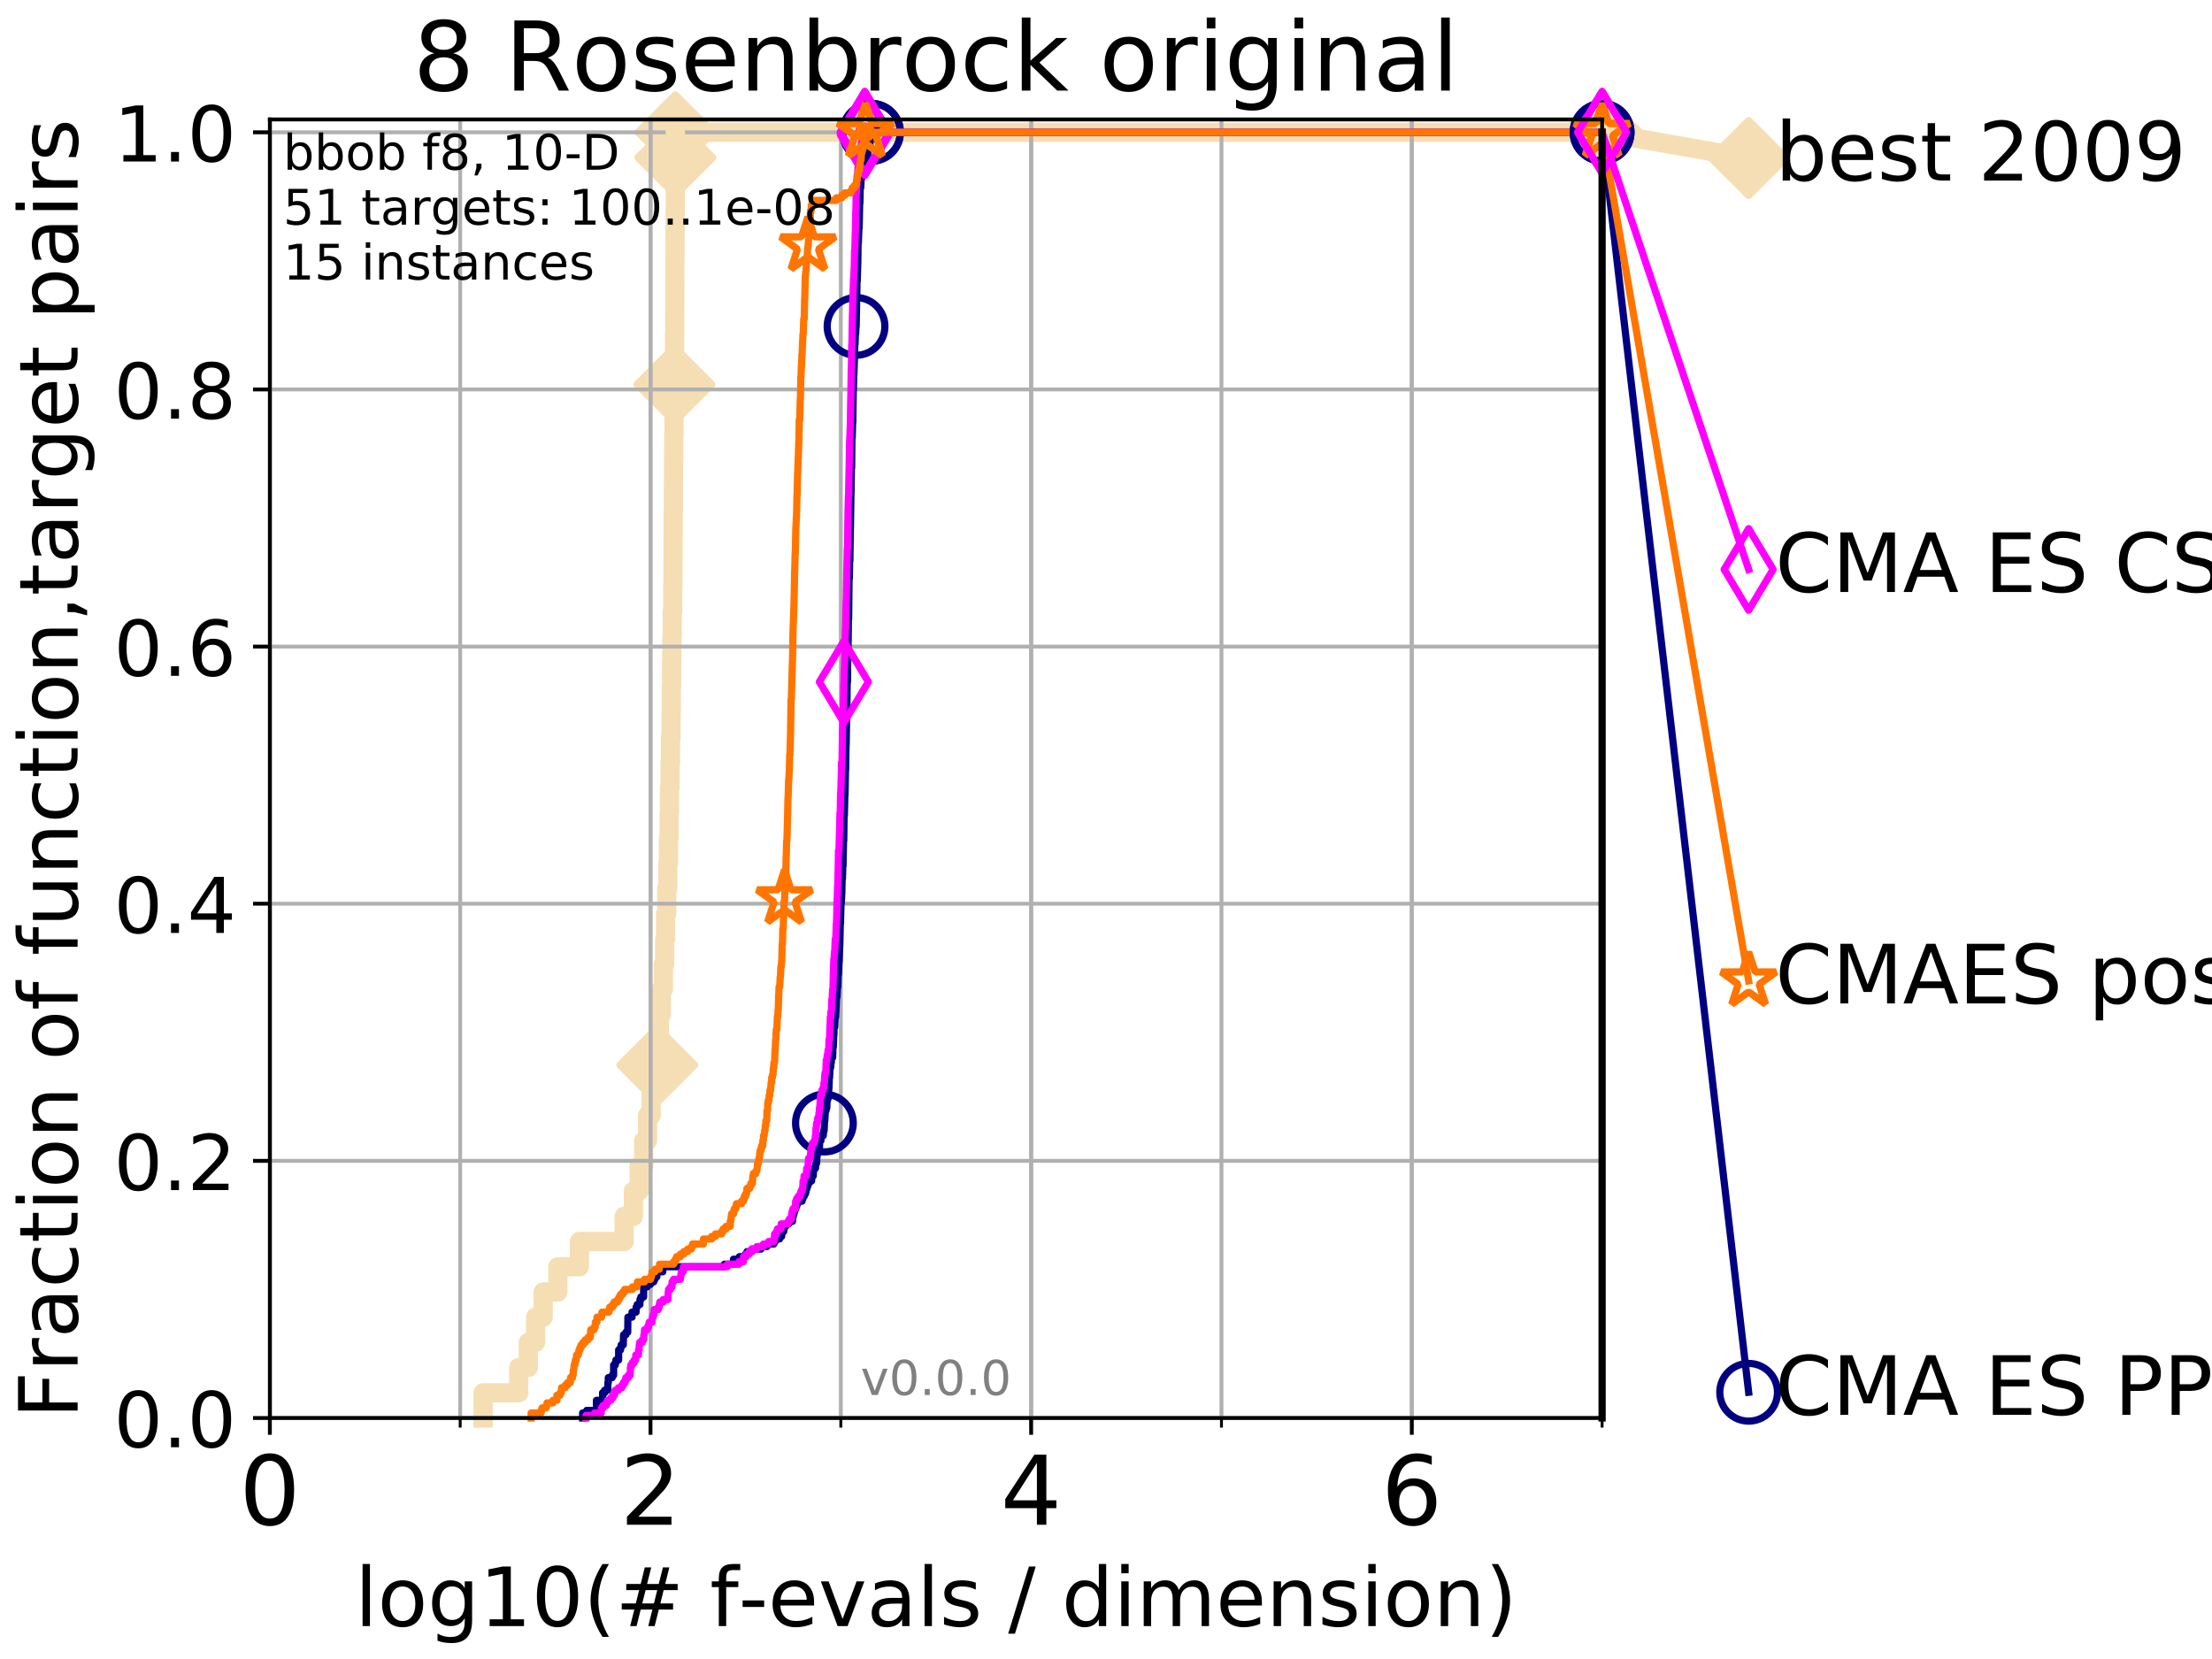<?xml version="1.0" encoding="utf-8" standalone="no"?>
<!DOCTYPE svg PUBLIC "-//W3C//DTD SVG 1.1//EN"
  "http://www.w3.org/Graphics/SVG/1.1/DTD/svg11.dtd">
<!-- Created with matplotlib (http://matplotlib.org/) -->
<svg height="345pt" version="1.1" viewBox="0 0 460 345" width="460pt" xmlns="http://www.w3.org/2000/svg" xmlns:xlink="http://www.w3.org/1999/xlink">
 <defs>
  <style type="text/css">
*{stroke-linecap:butt;stroke-linejoin:round;}
  </style>
 </defs>
 <g id="figure_1">
  <g id="patch_1">
   <path d="M 0 345.6 
L 460.8 345.6 
L 460.8 0 
L 0 0 
z
" style="fill:#ffffff;"/>
  </g>
  <g id="axes_1">
   <g id="patch_2">
    <path d="M 56.12 294.88 
L 333.168 294.88 
L 333.168 24.84 
L 56.12 24.84 
z
" style="fill:#ffffff;"/>
   </g>
   <g id="line2d_1">
    <path d="M 100.47 294.88 
L 100.47 289.638 
L 107.868 289.638 
L 107.868 284.395 
L 109.865 284.395 
L 109.865 279.153 
L 111.379 279.153 
L 111.379 273.91 
L 112.961 273.91 
L 112.961 268.668 
L 116.011 268.668 
L 116.011 263.425 
L 120.488 263.425 
L 120.488 258.183 
L 129.796 258.183 
L 129.796 252.94 
L 131.718 252.94 
L 131.718 247.698 
L 132.922 247.698 
L 132.922 242.455 
L 133.862 242.455 
L 133.862 237.213 
L 134.664 237.213 
L 134.664 231.97 
L 135.414 231.97 
L 135.414 226.728 
L 136.099 226.728 
L 136.099 221.485 
L 136.679 221.485 
L 136.679 216.243 
L 137.132 216.243 
L 137.132 211 
L 137.529 211 
L 137.529 205.758 
L 137.946 205.758 
L 137.946 200.515 
L 138.223 200.515 
L 138.223 195.273 
L 138.41 195.273 
L 138.41 190.03 
L 138.652 190.03 
L 138.652 184.788 
L 138.863 184.788 
L 138.863 179.546 
L 139.016 179.546 
L 139.016 174.303 
L 139.14 174.303 
L 139.14 169.061 
L 139.222 169.061 
L 139.222 163.818 
L 139.344 163.818 
L 139.344 158.576 
L 139.425 158.576 
L 139.425 153.333 
L 139.547 153.333 
L 139.547 148.091 
L 139.6 148.091 
L 139.6 142.848 
L 139.667 142.848 
L 139.667 137.606 
L 139.72 137.606 
L 139.72 132.363 
L 139.799 132.363 
L 139.799 127.121 
L 139.905 127.121 
L 139.905 121.878 
L 139.944 121.878 
L 139.944 116.636 
L 139.97 116.636 
L 139.97 111.393 
L 139.983 111.393 
L 139.983 106.151 
L 140.036 106.151 
L 140.036 100.908 
L 140.062 100.908 
L 140.062 95.666 
L 140.101 95.666 
L 140.101 90.423 
L 140.165 90.423 
L 140.165 85.181 
L 140.217 85.181 
L 140.217 79.938 
L 140.243 79.938 
L 140.243 74.696 
L 140.269 74.696 
L 140.269 69.453 
L 140.32 69.453 
L 140.32 64.211 
L 140.333 64.211 
L 140.333 58.969 
L 140.346 58.969 
L 140.346 53.726 
L 140.371 53.726 
L 140.371 48.484 
L 140.409 48.484 
L 140.409 43.241 
L 140.422 43.241 
L 140.422 37.999 
L 140.435 37.999 
L 140.435 32.756 
L 140.448 32.756 
L 140.448 27.514 
L 333.168 27.514 
" style="fill:none;stroke:#f5deb3;stroke-linecap:square;stroke-width:4;"/>
   </g>
   <g id="line2d_2">
    <defs>
     <path d="M -0 7.778 
L 7.778 0 
L 0 -7.778 
L -7.778 -0 
z
" id="m2bc6d3950b" style="stroke:#f5deb3;stroke-linejoin:miter;stroke-width:1.5;"/>
    </defs>
    <g>
     <use style="fill:#f5deb3;stroke:#f5deb3;stroke-linejoin:miter;stroke-width:1.5;" x="136.679" xlink:href="#m2bc6d3950b" y="221.485"/>
     <use style="fill:#f5deb3;stroke:#f5deb3;stroke-linejoin:miter;stroke-width:1.5;" x="140.243" xlink:href="#m2bc6d3950b" y="79.938"/>
     <use style="fill:#f5deb3;stroke:#f5deb3;stroke-linejoin:miter;stroke-width:1.5;" x="140.448" xlink:href="#m2bc6d3950b" y="32.756"/>
     <use style="fill:#f5deb3;stroke:#f5deb3;stroke-linejoin:miter;stroke-width:1.5;" x="140.448" xlink:href="#m2bc6d3950b" y="27.514"/>
     <use style="fill:#f5deb3;stroke:#f5deb3;stroke-linejoin:miter;stroke-width:1.5;" x="333.168" xlink:href="#m2bc6d3950b" y="27.514"/>
    </g>
   </g>
   <g id="line2d_3">
    <path style="fill:none;stroke:#f5deb3;stroke-linecap:square;stroke-width:4;"/>
    <g/>
   </g>
   <g id="line2d_4">
    <path d="M 333.168 27.514 
L 363.643 32.861 
" style="fill:none;stroke:#f5deb3;stroke-linecap:square;stroke-width:4;"/>
    <g>
     <use style="fill:#f5deb3;stroke:#f5deb3;stroke-linejoin:miter;stroke-width:1.5;" x="333.168" xlink:href="#m2bc6d3950b" y="27.514"/>
     <use style="fill:#f5deb3;stroke:#f5deb3;stroke-linejoin:miter;stroke-width:1.5;" x="363.643" xlink:href="#m2bc6d3950b" y="32.861"/>
    </g>
   </g>
   <g id="matplotlib.axis_1">
    <g id="xtick_1">
     <g id="line2d_5">
      <path clip-path="url(#p3ff645fbfc)" d="M 56.12 294.88 
L 56.12 24.84 
" style="fill:none;stroke:#b0b0b0;stroke-linecap:square;stroke-width:0.8;"/>
     </g>
     <g id="line2d_6">
      <defs>
       <path d="M 0 0 
L 0 3.5 
" id="m3a99a4a60a" style="stroke:#000000;stroke-width:0.8;"/>
      </defs>
      <g>
       <use style="stroke:#000000;stroke-width:0.8;" x="56.12" xlink:href="#m3a99a4a60a" y="294.88"/>
      </g>
     </g>
     <g id="text_1">
      <!-- 0 -->
      <defs>
       <path d="M 31.781 66.406 
Q 24.172 66.406 20.328 58.906 
Q 16.5 51.422 16.5 36.375 
Q 16.5 21.391 20.328 13.891 
Q 24.172 6.391 31.781 6.391 
Q 39.453 6.391 43.281 13.891 
Q 47.125 21.391 47.125 36.375 
Q 47.125 51.422 43.281 58.906 
Q 39.453 66.406 31.781 66.406 
z
M 31.781 74.219 
Q 44.047 74.219 50.516 64.516 
Q 56.984 54.828 56.984 36.375 
Q 56.984 17.969 50.516 8.266 
Q 44.047 -1.422 31.781 -1.422 
Q 19.531 -1.422 13.062 8.266 
Q 6.594 17.969 6.594 36.375 
Q 6.594 54.828 13.062 64.516 
Q 19.531 74.219 31.781 74.219 
z
" id="DejaVuSans-30"/>
      </defs>
      <g transform="translate(49.758 317.077)scale(0.2 -0.2)">
       <use xlink:href="#DejaVuSans-30"/>
      </g>
     </g>
    </g>
    <g id="xtick_2">
     <g id="line2d_7">
      <path clip-path="url(#p3ff645fbfc)" d="M 135.277 294.88 
L 135.277 24.84 
" style="fill:none;stroke:#b0b0b0;stroke-linecap:square;stroke-width:0.8;"/>
     </g>
     <g id="line2d_8">
      <g>
       <use style="stroke:#000000;stroke-width:0.8;" x="135.277" xlink:href="#m3a99a4a60a" y="294.88"/>
      </g>
     </g>
     <g id="text_2">
      <!-- 2 -->
      <defs>
       <path d="M 19.188 8.297 
L 53.609 8.297 
L 53.609 0 
L 7.328 0 
L 7.328 8.297 
Q 12.938 14.109 22.625 23.891 
Q 32.328 33.688 34.812 36.531 
Q 39.547 41.844 41.422 45.531 
Q 43.312 49.219 43.312 52.781 
Q 43.312 58.594 39.234 62.25 
Q 35.156 65.922 28.609 65.922 
Q 23.969 65.922 18.812 64.312 
Q 13.672 62.703 7.812 59.422 
L 7.812 69.391 
Q 13.766 71.781 18.938 73 
Q 24.125 74.219 28.422 74.219 
Q 39.75 74.219 46.484 68.547 
Q 53.219 62.891 53.219 53.422 
Q 53.219 48.922 51.531 44.891 
Q 49.859 40.875 45.406 35.406 
Q 44.188 33.984 37.641 27.219 
Q 31.109 20.453 19.188 8.297 
z
" id="DejaVuSans-32"/>
      </defs>
      <g transform="translate(128.914 317.077)scale(0.2 -0.2)">
       <use xlink:href="#DejaVuSans-32"/>
      </g>
     </g>
    </g>
    <g id="xtick_3">
     <g id="line2d_9">
      <path clip-path="url(#p3ff645fbfc)" d="M 214.433 294.88 
L 214.433 24.84 
" style="fill:none;stroke:#b0b0b0;stroke-linecap:square;stroke-width:0.8;"/>
     </g>
     <g id="line2d_10">
      <g>
       <use style="stroke:#000000;stroke-width:0.8;" x="214.433" xlink:href="#m3a99a4a60a" y="294.88"/>
      </g>
     </g>
     <g id="text_3">
      <!-- 4 -->
      <defs>
       <path d="M 37.797 64.312 
L 12.891 25.391 
L 37.797 25.391 
z
M 35.203 72.906 
L 47.609 72.906 
L 47.609 25.391 
L 58.016 25.391 
L 58.016 17.188 
L 47.609 17.188 
L 47.609 0 
L 37.797 0 
L 37.797 17.188 
L 4.891 17.188 
L 4.891 26.703 
z
" id="DejaVuSans-34"/>
      </defs>
      <g transform="translate(208.071 317.077)scale(0.2 -0.2)">
       <use xlink:href="#DejaVuSans-34"/>
      </g>
     </g>
    </g>
    <g id="xtick_4">
     <g id="line2d_11">
      <path clip-path="url(#p3ff645fbfc)" d="M 293.59 294.88 
L 293.59 24.84 
" style="fill:none;stroke:#b0b0b0;stroke-linecap:square;stroke-width:0.8;"/>
     </g>
     <g id="line2d_12">
      <g>
       <use style="stroke:#000000;stroke-width:0.8;" x="293.59" xlink:href="#m3a99a4a60a" y="294.88"/>
      </g>
     </g>
     <g id="text_4">
      <!-- 6 -->
      <defs>
       <path d="M 33.016 40.375 
Q 26.375 40.375 22.484 35.828 
Q 18.609 31.297 18.609 23.391 
Q 18.609 15.531 22.484 10.953 
Q 26.375 6.391 33.016 6.391 
Q 39.656 6.391 43.531 10.953 
Q 47.406 15.531 47.406 23.391 
Q 47.406 31.297 43.531 35.828 
Q 39.656 40.375 33.016 40.375 
z
M 52.594 71.297 
L 52.594 62.312 
Q 48.875 64.062 45.094 64.984 
Q 41.312 65.922 37.594 65.922 
Q 27.828 65.922 22.672 59.328 
Q 17.531 52.734 16.797 39.406 
Q 19.672 43.656 24.016 45.922 
Q 28.375 48.188 33.594 48.188 
Q 44.578 48.188 50.953 41.516 
Q 57.328 34.859 57.328 23.391 
Q 57.328 12.156 50.688 5.359 
Q 44.047 -1.422 33.016 -1.422 
Q 20.359 -1.422 13.672 8.266 
Q 6.984 17.969 6.984 36.375 
Q 6.984 53.656 15.188 63.938 
Q 23.391 74.219 37.203 74.219 
Q 40.922 74.219 44.703 73.484 
Q 48.484 72.75 52.594 71.297 
z
" id="DejaVuSans-36"/>
      </defs>
      <g transform="translate(287.227 317.077)scale(0.2 -0.2)">
       <use xlink:href="#DejaVuSans-36"/>
      </g>
     </g>
    </g>
    <g id="xtick_5">
     <g id="line2d_13">
      <path clip-path="url(#p3ff645fbfc)" d="M 56.12 294.88 
L 56.12 24.84 
" style="fill:none;stroke:#b0b0b0;stroke-linecap:square;stroke-width:0.8;"/>
     </g>
     <g id="line2d_14">
      <defs>
       <path d="M 0 0 
L 0 2 
" id="m37f4a2870f" style="stroke:#000000;stroke-width:0.6;"/>
      </defs>
      <g>
       <use style="stroke:#000000;stroke-width:0.6;" x="56.12" xlink:href="#m37f4a2870f" y="294.88"/>
      </g>
     </g>
    </g>
    <g id="xtick_6">
     <g id="line2d_15">
      <path clip-path="url(#p3ff645fbfc)" d="M 95.698 294.88 
L 95.698 24.84 
" style="fill:none;stroke:#b0b0b0;stroke-linecap:square;stroke-width:0.8;"/>
     </g>
     <g id="line2d_16">
      <g>
       <use style="stroke:#000000;stroke-width:0.6;" x="95.698" xlink:href="#m37f4a2870f" y="294.88"/>
      </g>
     </g>
    </g>
    <g id="xtick_7">
     <g id="line2d_17">
      <path clip-path="url(#p3ff645fbfc)" d="M 135.277 294.88 
L 135.277 24.84 
" style="fill:none;stroke:#b0b0b0;stroke-linecap:square;stroke-width:0.8;"/>
     </g>
     <g id="line2d_18">
      <g>
       <use style="stroke:#000000;stroke-width:0.6;" x="135.277" xlink:href="#m37f4a2870f" y="294.88"/>
      </g>
     </g>
    </g>
    <g id="xtick_8">
     <g id="line2d_19">
      <path clip-path="url(#p3ff645fbfc)" d="M 174.855 294.88 
L 174.855 24.84 
" style="fill:none;stroke:#b0b0b0;stroke-linecap:square;stroke-width:0.8;"/>
     </g>
     <g id="line2d_20">
      <g>
       <use style="stroke:#000000;stroke-width:0.6;" x="174.855" xlink:href="#m37f4a2870f" y="294.88"/>
      </g>
     </g>
    </g>
    <g id="xtick_9">
     <g id="line2d_21">
      <path clip-path="url(#p3ff645fbfc)" d="M 214.433 294.88 
L 214.433 24.84 
" style="fill:none;stroke:#b0b0b0;stroke-linecap:square;stroke-width:0.8;"/>
     </g>
     <g id="line2d_22">
      <g>
       <use style="stroke:#000000;stroke-width:0.6;" x="214.433" xlink:href="#m37f4a2870f" y="294.88"/>
      </g>
     </g>
    </g>
    <g id="xtick_10">
     <g id="line2d_23">
      <path clip-path="url(#p3ff645fbfc)" d="M 254.011 294.88 
L 254.011 24.84 
" style="fill:none;stroke:#b0b0b0;stroke-linecap:square;stroke-width:0.8;"/>
     </g>
     <g id="line2d_24">
      <g>
       <use style="stroke:#000000;stroke-width:0.6;" x="254.011" xlink:href="#m37f4a2870f" y="294.88"/>
      </g>
     </g>
    </g>
    <g id="xtick_11">
     <g id="line2d_25">
      <path clip-path="url(#p3ff645fbfc)" d="M 293.59 294.88 
L 293.59 24.84 
" style="fill:none;stroke:#b0b0b0;stroke-linecap:square;stroke-width:0.8;"/>
     </g>
     <g id="line2d_26">
      <g>
       <use style="stroke:#000000;stroke-width:0.6;" x="293.59" xlink:href="#m37f4a2870f" y="294.88"/>
      </g>
     </g>
    </g>
    <g id="xtick_12">
     <g id="line2d_27">
      <path clip-path="url(#p3ff645fbfc)" d="M 333.168 294.88 
L 333.168 24.84 
" style="fill:none;stroke:#b0b0b0;stroke-linecap:square;stroke-width:0.8;"/>
     </g>
     <g id="line2d_28">
      <g>
       <use style="stroke:#000000;stroke-width:0.6;" x="333.168" xlink:href="#m37f4a2870f" y="294.88"/>
      </g>
     </g>
    </g>
    <g id="text_5">
     <!-- log10(# f-evals / dimension) -->
     <defs>
      <path d="M 9.422 75.984 
L 18.406 75.984 
L 18.406 0 
L 9.422 0 
z
" id="DejaVuSans-6c"/>
      <path d="M 30.609 48.391 
Q 23.391 48.391 19.188 42.75 
Q 14.984 37.109 14.984 27.297 
Q 14.984 17.484 19.156 11.844 
Q 23.344 6.203 30.609 6.203 
Q 37.797 6.203 41.984 11.859 
Q 46.188 17.531 46.188 27.297 
Q 46.188 37.016 41.984 42.703 
Q 37.797 48.391 30.609 48.391 
z
M 30.609 56 
Q 42.328 56 49.016 48.375 
Q 55.719 40.766 55.719 27.297 
Q 55.719 13.875 49.016 6.219 
Q 42.328 -1.422 30.609 -1.422 
Q 18.844 -1.422 12.172 6.219 
Q 5.516 13.875 5.516 27.297 
Q 5.516 40.766 12.172 48.375 
Q 18.844 56 30.609 56 
z
" id="DejaVuSans-6f"/>
      <path d="M 45.406 27.984 
Q 45.406 37.75 41.375 43.109 
Q 37.359 48.484 30.078 48.484 
Q 22.859 48.484 18.828 43.109 
Q 14.797 37.75 14.797 27.984 
Q 14.797 18.266 18.828 12.891 
Q 22.859 7.516 30.078 7.516 
Q 37.359 7.516 41.375 12.891 
Q 45.406 18.266 45.406 27.984 
z
M 54.391 6.781 
Q 54.391 -7.172 48.188 -13.984 
Q 42 -20.797 29.203 -20.797 
Q 24.469 -20.797 20.266 -20.094 
Q 16.062 -19.391 12.109 -17.922 
L 12.109 -9.188 
Q 16.062 -11.328 19.922 -12.344 
Q 23.781 -13.375 27.781 -13.375 
Q 36.625 -13.375 41.016 -8.766 
Q 45.406 -4.156 45.406 5.172 
L 45.406 9.625 
Q 42.625 4.781 38.281 2.391 
Q 33.938 0 27.875 0 
Q 17.828 0 11.672 7.656 
Q 5.516 15.328 5.516 27.984 
Q 5.516 40.672 11.672 48.328 
Q 17.828 56 27.875 56 
Q 33.938 56 38.281 53.609 
Q 42.625 51.219 45.406 46.391 
L 45.406 54.688 
L 54.391 54.688 
z
" id="DejaVuSans-67"/>
      <path d="M 12.406 8.297 
L 28.516 8.297 
L 28.516 63.922 
L 10.984 60.406 
L 10.984 69.391 
L 28.422 72.906 
L 38.281 72.906 
L 38.281 8.297 
L 54.391 8.297 
L 54.391 0 
L 12.406 0 
z
" id="DejaVuSans-31"/>
      <path d="M 31 75.875 
Q 24.469 64.656 21.281 53.656 
Q 18.109 42.672 18.109 31.391 
Q 18.109 20.125 21.312 9.062 
Q 24.516 -2 31 -13.188 
L 23.188 -13.188 
Q 15.875 -1.703 12.234 9.375 
Q 8.594 20.453 8.594 31.391 
Q 8.594 42.281 12.203 53.312 
Q 15.828 64.359 23.188 75.875 
z
" id="DejaVuSans-28"/>
      <path d="M 51.125 44 
L 36.922 44 
L 32.812 27.688 
L 47.125 27.688 
z
M 43.797 71.781 
L 38.719 51.516 
L 52.984 51.516 
L 58.109 71.781 
L 65.922 71.781 
L 60.891 51.516 
L 76.125 51.516 
L 76.125 44 
L 58.984 44 
L 54.984 27.688 
L 70.516 27.688 
L 70.516 20.219 
L 53.078 20.219 
L 48 0 
L 40.188 0 
L 45.219 20.219 
L 30.906 20.219 
L 25.875 0 
L 18.016 0 
L 23.094 20.219 
L 7.719 20.219 
L 7.719 27.688 
L 24.906 27.688 
L 29 44 
L 13.281 44 
L 13.281 51.516 
L 30.906 51.516 
L 35.891 71.781 
z
" id="DejaVuSans-23"/>
      <path id="DejaVuSans-20"/>
      <path d="M 37.109 75.984 
L 37.109 68.5 
L 28.516 68.5 
Q 23.688 68.5 21.797 66.547 
Q 19.922 64.594 19.922 59.516 
L 19.922 54.688 
L 34.719 54.688 
L 34.719 47.703 
L 19.922 47.703 
L 19.922 0 
L 10.891 0 
L 10.891 47.703 
L 2.297 47.703 
L 2.297 54.688 
L 10.891 54.688 
L 10.891 58.5 
Q 10.891 67.625 15.141 71.797 
Q 19.391 75.984 28.609 75.984 
z
" id="DejaVuSans-66"/>
      <path d="M 4.891 31.391 
L 31.203 31.391 
L 31.203 23.391 
L 4.891 23.391 
z
" id="DejaVuSans-2d"/>
      <path d="M 56.203 29.594 
L 56.203 25.203 
L 14.891 25.203 
Q 15.484 15.922 20.484 11.062 
Q 25.484 6.203 34.422 6.203 
Q 39.594 6.203 44.453 7.469 
Q 49.312 8.734 54.109 11.281 
L 54.109 2.781 
Q 49.266 0.734 44.188 -0.344 
Q 39.109 -1.422 33.891 -1.422 
Q 20.797 -1.422 13.156 6.188 
Q 5.516 13.812 5.516 26.812 
Q 5.516 40.234 12.766 48.109 
Q 20.016 56 32.328 56 
Q 43.359 56 49.781 48.891 
Q 56.203 41.797 56.203 29.594 
z
M 47.219 32.234 
Q 47.125 39.594 43.094 43.984 
Q 39.062 48.391 32.422 48.391 
Q 24.906 48.391 20.391 44.141 
Q 15.875 39.891 15.188 32.172 
z
" id="DejaVuSans-65"/>
      <path d="M 2.984 54.688 
L 12.5 54.688 
L 29.594 8.797 
L 46.688 54.688 
L 56.203 54.688 
L 35.688 0 
L 23.484 0 
z
" id="DejaVuSans-76"/>
      <path d="M 34.281 27.484 
Q 23.391 27.484 19.188 25 
Q 14.984 22.516 14.984 16.5 
Q 14.984 11.719 18.141 8.906 
Q 21.297 6.109 26.703 6.109 
Q 34.188 6.109 38.703 11.406 
Q 43.219 16.703 43.219 25.484 
L 43.219 27.484 
z
M 52.203 31.203 
L 52.203 0 
L 43.219 0 
L 43.219 8.297 
Q 40.141 3.328 35.547 0.953 
Q 30.953 -1.422 24.312 -1.422 
Q 15.922 -1.422 10.953 3.297 
Q 6 8.016 6 15.922 
Q 6 25.141 12.172 29.828 
Q 18.359 34.516 30.609 34.516 
L 43.219 34.516 
L 43.219 35.406 
Q 43.219 41.609 39.141 45 
Q 35.062 48.391 27.688 48.391 
Q 23 48.391 18.547 47.266 
Q 14.109 46.141 10.016 43.891 
L 10.016 52.203 
Q 14.938 54.109 19.578 55.047 
Q 24.219 56 28.609 56 
Q 40.484 56 46.344 49.844 
Q 52.203 43.703 52.203 31.203 
z
" id="DejaVuSans-61"/>
      <path d="M 44.281 53.078 
L 44.281 44.578 
Q 40.484 46.531 36.375 47.5 
Q 32.281 48.484 27.875 48.484 
Q 21.188 48.484 17.844 46.438 
Q 14.5 44.391 14.5 40.281 
Q 14.5 37.156 16.891 35.375 
Q 19.281 33.594 26.516 31.984 
L 29.594 31.297 
Q 39.156 29.25 43.188 25.516 
Q 47.219 21.781 47.219 15.094 
Q 47.219 7.469 41.188 3.016 
Q 35.156 -1.422 24.609 -1.422 
Q 20.219 -1.422 15.453 -0.562 
Q 10.688 0.297 5.422 2 
L 5.422 11.281 
Q 10.406 8.688 15.234 7.391 
Q 20.062 6.109 24.812 6.109 
Q 31.156 6.109 34.562 8.281 
Q 37.984 10.453 37.984 14.406 
Q 37.984 18.062 35.516 20.016 
Q 33.062 21.969 24.703 23.781 
L 21.578 24.516 
Q 13.234 26.266 9.516 29.906 
Q 5.812 33.547 5.812 39.891 
Q 5.812 47.609 11.281 51.797 
Q 16.75 56 26.812 56 
Q 31.781 56 36.172 55.266 
Q 40.578 54.547 44.281 53.078 
z
" id="DejaVuSans-73"/>
      <path d="M 25.391 72.906 
L 33.688 72.906 
L 8.297 -9.281 
L 0 -9.281 
z
" id="DejaVuSans-2f"/>
      <path d="M 45.406 46.391 
L 45.406 75.984 
L 54.391 75.984 
L 54.391 0 
L 45.406 0 
L 45.406 8.203 
Q 42.578 3.328 38.25 0.953 
Q 33.938 -1.422 27.875 -1.422 
Q 17.969 -1.422 11.734 6.484 
Q 5.516 14.406 5.516 27.297 
Q 5.516 40.188 11.734 48.094 
Q 17.969 56 27.875 56 
Q 33.938 56 38.25 53.625 
Q 42.578 51.266 45.406 46.391 
z
M 14.797 27.297 
Q 14.797 17.391 18.875 11.75 
Q 22.953 6.109 30.078 6.109 
Q 37.203 6.109 41.297 11.75 
Q 45.406 17.391 45.406 27.297 
Q 45.406 37.203 41.297 42.844 
Q 37.203 48.484 30.078 48.484 
Q 22.953 48.484 18.875 42.844 
Q 14.797 37.203 14.797 27.297 
z
" id="DejaVuSans-64"/>
      <path d="M 9.422 54.688 
L 18.406 54.688 
L 18.406 0 
L 9.422 0 
z
M 9.422 75.984 
L 18.406 75.984 
L 18.406 64.594 
L 9.422 64.594 
z
" id="DejaVuSans-69"/>
      <path d="M 52 44.188 
Q 55.375 50.25 60.062 53.125 
Q 64.75 56 71.094 56 
Q 79.641 56 84.281 50.016 
Q 88.922 44.047 88.922 33.016 
L 88.922 0 
L 79.891 0 
L 79.891 32.719 
Q 79.891 40.578 77.094 44.375 
Q 74.312 48.188 68.609 48.188 
Q 61.625 48.188 57.562 43.547 
Q 53.516 38.922 53.516 30.906 
L 53.516 0 
L 44.484 0 
L 44.484 32.719 
Q 44.484 40.625 41.703 44.406 
Q 38.922 48.188 33.109 48.188 
Q 26.219 48.188 22.156 43.531 
Q 18.109 38.875 18.109 30.906 
L 18.109 0 
L 9.078 0 
L 9.078 54.688 
L 18.109 54.688 
L 18.109 46.188 
Q 21.188 51.219 25.484 53.609 
Q 29.781 56 35.688 56 
Q 41.656 56 45.828 52.969 
Q 50 49.953 52 44.188 
z
" id="DejaVuSans-6d"/>
      <path d="M 54.891 33.016 
L 54.891 0 
L 45.906 0 
L 45.906 32.719 
Q 45.906 40.484 42.875 44.328 
Q 39.844 48.188 33.797 48.188 
Q 26.516 48.188 22.312 43.547 
Q 18.109 38.922 18.109 30.906 
L 18.109 0 
L 9.078 0 
L 9.078 54.688 
L 18.109 54.688 
L 18.109 46.188 
Q 21.344 51.125 25.703 53.562 
Q 30.078 56 35.797 56 
Q 45.219 56 50.047 50.172 
Q 54.891 44.344 54.891 33.016 
z
" id="DejaVuSans-6e"/>
      <path d="M 8.016 75.875 
L 15.828 75.875 
Q 23.141 64.359 26.781 53.312 
Q 30.422 42.281 30.422 31.391 
Q 30.422 20.453 26.781 9.375 
Q 23.141 -1.703 15.828 -13.188 
L 8.016 -13.188 
Q 14.5 -2 17.703 9.062 
Q 20.906 20.125 20.906 31.391 
Q 20.906 42.672 17.703 53.656 
Q 14.5 64.656 8.016 75.875 
z
" id="DejaVuSans-29"/>
     </defs>
     <g transform="translate(73.803 338.154)scale(0.17 -0.17)">
      <use xlink:href="#DejaVuSans-6c"/>
      <use x="27.783" xlink:href="#DejaVuSans-6f"/>
      <use x="88.965" xlink:href="#DejaVuSans-67"/>
      <use x="152.441" xlink:href="#DejaVuSans-31"/>
      <use x="216.064" xlink:href="#DejaVuSans-30"/>
      <use x="279.688" xlink:href="#DejaVuSans-28"/>
      <use x="318.701" xlink:href="#DejaVuSans-23"/>
      <use x="402.49" xlink:href="#DejaVuSans-20"/>
      <use x="434.277" xlink:href="#DejaVuSans-66"/>
      <use x="469.404" xlink:href="#DejaVuSans-2d"/>
      <use x="505.488" xlink:href="#DejaVuSans-65"/>
      <use x="567.012" xlink:href="#DejaVuSans-76"/>
      <use x="626.191" xlink:href="#DejaVuSans-61"/>
      <use x="687.471" xlink:href="#DejaVuSans-6c"/>
      <use x="715.254" xlink:href="#DejaVuSans-73"/>
      <use x="767.354" xlink:href="#DejaVuSans-20"/>
      <use x="799.141" xlink:href="#DejaVuSans-2f"/>
      <use x="832.832" xlink:href="#DejaVuSans-20"/>
      <use x="864.619" xlink:href="#DejaVuSans-64"/>
      <use x="928.096" xlink:href="#DejaVuSans-69"/>
      <use x="955.879" xlink:href="#DejaVuSans-6d"/>
      <use x="1053.291" xlink:href="#DejaVuSans-65"/>
      <use x="1114.814" xlink:href="#DejaVuSans-6e"/>
      <use x="1178.193" xlink:href="#DejaVuSans-73"/>
      <use x="1230.293" xlink:href="#DejaVuSans-69"/>
      <use x="1258.076" xlink:href="#DejaVuSans-6f"/>
      <use x="1319.258" xlink:href="#DejaVuSans-6e"/>
      <use x="1382.637" xlink:href="#DejaVuSans-29"/>
     </g>
    </g>
   </g>
   <g id="matplotlib.axis_2">
    <g id="ytick_1">
     <g id="line2d_29">
      <path clip-path="url(#p3ff645fbfc)" d="M 56.12 294.88 
L 333.168 294.88 
" style="fill:none;stroke:#b0b0b0;stroke-linecap:square;stroke-width:0.8;"/>
     </g>
     <g id="line2d_30">
      <defs>
       <path d="M 0 0 
L -3.5 0 
" id="m064d682127" style="stroke:#000000;stroke-width:0.8;"/>
      </defs>
      <g>
       <use style="stroke:#000000;stroke-width:0.8;" x="56.12" xlink:href="#m064d682127" y="294.88"/>
      </g>
     </g>
     <g id="text_6">
      <!-- 0.0 -->
      <defs>
       <path d="M 10.688 12.406 
L 21 12.406 
L 21 0 
L 10.688 0 
z
" id="DejaVuSans-2e"/>
      </defs>
      <g transform="translate(23.675 300.959)scale(0.16 -0.16)">
       <use xlink:href="#DejaVuSans-30"/>
       <use x="63.623" xlink:href="#DejaVuSans-2e"/>
       <use x="95.41" xlink:href="#DejaVuSans-30"/>
      </g>
     </g>
    </g>
    <g id="ytick_2">
     <g id="line2d_31">
      <path clip-path="url(#p3ff645fbfc)" d="M 56.12 241.407 
L 333.168 241.407 
" style="fill:none;stroke:#b0b0b0;stroke-linecap:square;stroke-width:0.8;"/>
     </g>
     <g id="line2d_32">
      <g>
       <use style="stroke:#000000;stroke-width:0.8;" x="56.12" xlink:href="#m064d682127" y="241.407"/>
      </g>
     </g>
     <g id="text_7">
      <!-- 0.2 -->
      <g transform="translate(23.675 247.485)scale(0.16 -0.16)">
       <use xlink:href="#DejaVuSans-30"/>
       <use x="63.623" xlink:href="#DejaVuSans-2e"/>
       <use x="95.41" xlink:href="#DejaVuSans-32"/>
      </g>
     </g>
    </g>
    <g id="ytick_3">
     <g id="line2d_33">
      <path clip-path="url(#p3ff645fbfc)" d="M 56.12 187.933 
L 333.168 187.933 
" style="fill:none;stroke:#b0b0b0;stroke-linecap:square;stroke-width:0.8;"/>
     </g>
     <g id="line2d_34">
      <g>
       <use style="stroke:#000000;stroke-width:0.8;" x="56.12" xlink:href="#m064d682127" y="187.933"/>
      </g>
     </g>
     <g id="text_8">
      <!-- 0.4 -->
      <g transform="translate(23.675 194.012)scale(0.16 -0.16)">
       <use xlink:href="#DejaVuSans-30"/>
       <use x="63.623" xlink:href="#DejaVuSans-2e"/>
       <use x="95.41" xlink:href="#DejaVuSans-34"/>
      </g>
     </g>
    </g>
    <g id="ytick_4">
     <g id="line2d_35">
      <path clip-path="url(#p3ff645fbfc)" d="M 56.12 134.46 
L 333.168 134.46 
" style="fill:none;stroke:#b0b0b0;stroke-linecap:square;stroke-width:0.8;"/>
     </g>
     <g id="line2d_36">
      <g>
       <use style="stroke:#000000;stroke-width:0.8;" x="56.12" xlink:href="#m064d682127" y="134.46"/>
      </g>
     </g>
     <g id="text_9">
      <!-- 0.6 -->
      <g transform="translate(23.675 140.539)scale(0.16 -0.16)">
       <use xlink:href="#DejaVuSans-30"/>
       <use x="63.623" xlink:href="#DejaVuSans-2e"/>
       <use x="95.41" xlink:href="#DejaVuSans-36"/>
      </g>
     </g>
    </g>
    <g id="ytick_5">
     <g id="line2d_37">
      <path clip-path="url(#p3ff645fbfc)" d="M 56.12 80.987 
L 333.168 80.987 
" style="fill:none;stroke:#b0b0b0;stroke-linecap:square;stroke-width:0.8;"/>
     </g>
     <g id="line2d_38">
      <g>
       <use style="stroke:#000000;stroke-width:0.8;" x="56.12" xlink:href="#m064d682127" y="80.987"/>
      </g>
     </g>
     <g id="text_10">
      <!-- 0.8 -->
      <defs>
       <path d="M 31.781 34.625 
Q 24.75 34.625 20.719 30.859 
Q 16.703 27.094 16.703 20.516 
Q 16.703 13.922 20.719 10.156 
Q 24.75 6.391 31.781 6.391 
Q 38.812 6.391 42.859 10.172 
Q 46.922 13.969 46.922 20.516 
Q 46.922 27.094 42.891 30.859 
Q 38.875 34.625 31.781 34.625 
z
M 21.922 38.812 
Q 15.578 40.375 12.031 44.719 
Q 8.5 49.078 8.5 55.328 
Q 8.5 64.062 14.719 69.141 
Q 20.953 74.219 31.781 74.219 
Q 42.672 74.219 48.875 69.141 
Q 55.078 64.062 55.078 55.328 
Q 55.078 49.078 51.531 44.719 
Q 48 40.375 41.703 38.812 
Q 48.828 37.156 52.797 32.312 
Q 56.781 27.484 56.781 20.516 
Q 56.781 9.906 50.312 4.234 
Q 43.844 -1.422 31.781 -1.422 
Q 19.734 -1.422 13.25 4.234 
Q 6.781 9.906 6.781 20.516 
Q 6.781 27.484 10.781 32.312 
Q 14.797 37.156 21.922 38.812 
z
M 18.312 54.391 
Q 18.312 48.734 21.844 45.562 
Q 25.391 42.391 31.781 42.391 
Q 38.141 42.391 41.719 45.562 
Q 45.312 48.734 45.312 54.391 
Q 45.312 60.062 41.719 63.234 
Q 38.141 66.406 31.781 66.406 
Q 25.391 66.406 21.844 63.234 
Q 18.312 60.062 18.312 54.391 
z
" id="DejaVuSans-38"/>
      </defs>
      <g transform="translate(23.675 87.066)scale(0.16 -0.16)">
       <use xlink:href="#DejaVuSans-30"/>
       <use x="63.623" xlink:href="#DejaVuSans-2e"/>
       <use x="95.41" xlink:href="#DejaVuSans-38"/>
      </g>
     </g>
    </g>
    <g id="ytick_6">
     <g id="line2d_39">
      <path clip-path="url(#p3ff645fbfc)" d="M 56.12 27.514 
L 333.168 27.514 
" style="fill:none;stroke:#b0b0b0;stroke-linecap:square;stroke-width:0.8;"/>
     </g>
     <g id="line2d_40">
      <g>
       <use style="stroke:#000000;stroke-width:0.8;" x="56.12" xlink:href="#m064d682127" y="27.514"/>
      </g>
     </g>
     <g id="text_11">
      <!-- 1.0 -->
      <g transform="translate(23.675 33.592)scale(0.16 -0.16)">
       <use xlink:href="#DejaVuSans-31"/>
       <use x="63.623" xlink:href="#DejaVuSans-2e"/>
       <use x="95.41" xlink:href="#DejaVuSans-30"/>
      </g>
     </g>
    </g>
    <g id="text_12">
     <!-- Fraction of function,target pairs -->
     <defs>
      <path d="M 9.812 72.906 
L 51.703 72.906 
L 51.703 64.594 
L 19.672 64.594 
L 19.672 43.109 
L 48.578 43.109 
L 48.578 34.812 
L 19.672 34.812 
L 19.672 0 
L 9.812 0 
z
" id="DejaVuSans-46"/>
      <path d="M 41.109 46.297 
Q 39.594 47.172 37.812 47.578 
Q 36.031 48 33.891 48 
Q 26.266 48 22.188 43.047 
Q 18.109 38.094 18.109 28.812 
L 18.109 0 
L 9.078 0 
L 9.078 54.688 
L 18.109 54.688 
L 18.109 46.188 
Q 20.953 51.172 25.484 53.578 
Q 30.031 56 36.531 56 
Q 37.453 56 38.578 55.875 
Q 39.703 55.766 41.062 55.516 
z
" id="DejaVuSans-72"/>
      <path d="M 48.781 52.594 
L 48.781 44.188 
Q 44.969 46.297 41.141 47.344 
Q 37.312 48.391 33.406 48.391 
Q 24.656 48.391 19.812 42.844 
Q 14.984 37.312 14.984 27.297 
Q 14.984 17.281 19.812 11.734 
Q 24.656 6.203 33.406 6.203 
Q 37.312 6.203 41.141 7.25 
Q 44.969 8.297 48.781 10.406 
L 48.781 2.094 
Q 45.016 0.344 40.984 -0.531 
Q 36.969 -1.422 32.422 -1.422 
Q 20.062 -1.422 12.781 6.344 
Q 5.516 14.109 5.516 27.297 
Q 5.516 40.672 12.859 48.328 
Q 20.219 56 33.016 56 
Q 37.156 56 41.109 55.141 
Q 45.062 54.297 48.781 52.594 
z
" id="DejaVuSans-63"/>
      <path d="M 18.312 70.219 
L 18.312 54.688 
L 36.812 54.688 
L 36.812 47.703 
L 18.312 47.703 
L 18.312 18.016 
Q 18.312 11.328 20.141 9.422 
Q 21.969 7.516 27.594 7.516 
L 36.812 7.516 
L 36.812 0 
L 27.594 0 
Q 17.188 0 13.234 3.875 
Q 9.281 7.766 9.281 18.016 
L 9.281 47.703 
L 2.688 47.703 
L 2.688 54.688 
L 9.281 54.688 
L 9.281 70.219 
z
" id="DejaVuSans-74"/>
      <path d="M 8.5 21.578 
L 8.5 54.688 
L 17.484 54.688 
L 17.484 21.922 
Q 17.484 14.156 20.5 10.266 
Q 23.531 6.391 29.594 6.391 
Q 36.859 6.391 41.078 11.031 
Q 45.312 15.672 45.312 23.688 
L 45.312 54.688 
L 54.297 54.688 
L 54.297 0 
L 45.312 0 
L 45.312 8.406 
Q 42.047 3.422 37.719 1 
Q 33.406 -1.422 27.688 -1.422 
Q 18.266 -1.422 13.375 4.438 
Q 8.5 10.297 8.5 21.578 
z
M 31.109 56 
z
" id="DejaVuSans-75"/>
      <path d="M 11.719 12.406 
L 22.016 12.406 
L 22.016 4 
L 14.016 -11.625 
L 7.719 -11.625 
L 11.719 4 
z
" id="DejaVuSans-2c"/>
      <path d="M 18.109 8.203 
L 18.109 -20.797 
L 9.078 -20.797 
L 9.078 54.688 
L 18.109 54.688 
L 18.109 46.391 
Q 20.953 51.266 25.266 53.625 
Q 29.594 56 35.594 56 
Q 45.562 56 51.781 48.094 
Q 58.016 40.188 58.016 27.297 
Q 58.016 14.406 51.781 6.484 
Q 45.562 -1.422 35.594 -1.422 
Q 29.594 -1.422 25.266 0.953 
Q 20.953 3.328 18.109 8.203 
z
M 48.688 27.297 
Q 48.688 37.203 44.609 42.844 
Q 40.531 48.484 33.406 48.484 
Q 26.266 48.484 22.188 42.844 
Q 18.109 37.203 18.109 27.297 
Q 18.109 17.391 22.188 11.75 
Q 26.266 6.109 33.406 6.109 
Q 40.531 6.109 44.609 11.75 
Q 48.688 17.391 48.688 27.297 
z
" id="DejaVuSans-70"/>
     </defs>
     <g transform="translate(16.14 294.999)rotate(-90)scale(0.17 -0.17)">
      <use xlink:href="#DejaVuSans-46"/>
      <use x="57.41" xlink:href="#DejaVuSans-72"/>
      <use x="98.523" xlink:href="#DejaVuSans-61"/>
      <use x="159.803" xlink:href="#DejaVuSans-63"/>
      <use x="214.783" xlink:href="#DejaVuSans-74"/>
      <use x="253.992" xlink:href="#DejaVuSans-69"/>
      <use x="281.775" xlink:href="#DejaVuSans-6f"/>
      <use x="342.957" xlink:href="#DejaVuSans-6e"/>
      <use x="406.336" xlink:href="#DejaVuSans-20"/>
      <use x="438.123" xlink:href="#DejaVuSans-6f"/>
      <use x="499.305" xlink:href="#DejaVuSans-66"/>
      <use x="534.51" xlink:href="#DejaVuSans-20"/>
      <use x="566.297" xlink:href="#DejaVuSans-66"/>
      <use x="601.502" xlink:href="#DejaVuSans-75"/>
      <use x="664.881" xlink:href="#DejaVuSans-6e"/>
      <use x="728.26" xlink:href="#DejaVuSans-63"/>
      <use x="783.24" xlink:href="#DejaVuSans-74"/>
      <use x="822.449" xlink:href="#DejaVuSans-69"/>
      <use x="850.232" xlink:href="#DejaVuSans-6f"/>
      <use x="911.414" xlink:href="#DejaVuSans-6e"/>
      <use x="974.793" xlink:href="#DejaVuSans-2c"/>
      <use x="1006.58" xlink:href="#DejaVuSans-74"/>
      <use x="1045.789" xlink:href="#DejaVuSans-61"/>
      <use x="1107.068" xlink:href="#DejaVuSans-72"/>
      <use x="1148.166" xlink:href="#DejaVuSans-67"/>
      <use x="1211.643" xlink:href="#DejaVuSans-65"/>
      <use x="1273.166" xlink:href="#DejaVuSans-74"/>
      <use x="1312.375" xlink:href="#DejaVuSans-20"/>
      <use x="1344.162" xlink:href="#DejaVuSans-70"/>
      <use x="1407.639" xlink:href="#DejaVuSans-61"/>
      <use x="1468.918" xlink:href="#DejaVuSans-69"/>
      <use x="1496.701" xlink:href="#DejaVuSans-72"/>
      <use x="1537.814" xlink:href="#DejaVuSans-73"/>
     </g>
    </g>
   </g>
   <g id="line2d_41">
    <defs>
     <path d="M 0 1.5 
C 0.398 1.5 0.779 1.342 1.061 1.061 
C 1.342 0.779 1.5 0.398 1.5 0 
C 1.5 -0.398 1.342 -0.779 1.061 -1.061 
C 0.779 -1.342 0.398 -1.5 0 -1.5 
C -0.398 -1.5 -0.779 -1.342 -1.061 -1.061 
C -1.342 -0.779 -1.5 -0.398 -1.5 0 
C -1.5 0.398 -1.342 0.779 -1.061 1.061 
C -0.779 1.342 -0.398 1.5 0 1.5 
z
" id="m507003139a" style="stroke:#f5deb3;"/>
    </defs>
    <g>
     <use style="fill:#f5deb3;stroke:#f5deb3;" x="140.448" xlink:href="#m507003139a" y="27.514"/>
     <use style="fill:#f5deb3;stroke:#f5deb3;" x="140.448" xlink:href="#m507003139a" y="27.514"/>
    </g>
   </g>
   <g id="line2d_42">
    <defs>
     <path d="M 0 1.5 
C 0.398 1.5 0.779 1.342 1.061 1.061 
C 1.342 0.779 1.5 0.398 1.5 0 
C 1.5 -0.398 1.342 -0.779 1.061 -1.061 
C 0.779 -1.342 0.398 -1.5 0 -1.5 
C -0.398 -1.5 -0.779 -1.342 -1.061 -1.061 
C -1.342 -0.779 -1.5 -0.398 -1.5 0 
C -1.5 0.398 -1.342 0.779 -1.061 1.061 
C -0.779 1.342 -0.398 1.5 0 1.5 
z
" id="m9e7a99d8df" style="stroke:#000080;"/>
    </defs>
    <g>
     <use style="fill:#000080;stroke:#000080;" x="181.233" xlink:href="#m9e7a99d8df" y="27.514"/>
     <use style="fill:#000080;stroke:#000080;" x="181.233" xlink:href="#m9e7a99d8df" y="27.514"/>
    </g>
   </g>
   <g id="line2d_43">
    <path d="M 121.165 294.88 
L 121.165 293.832 
L 122.004 293.832 
L 122.004 293.307 
L 124.036 293.307 
L 124.036 291.21 
L 125.31 291.21 
L 125.31 289.638 
L 125.735 289.638 
L 125.735 289.113 
L 126.381 289.113 
L 126.41 287.541 
L 126.496 287.541 
L 126.496 286.492 
L 127.308 286.492 
L 127.308 285.968 
L 127.606 285.968 
L 127.606 283.871 
L 127.951 283.871 
L 127.951 283.347 
L 128.082 283.347 
L 128.082 282.822 
L 128.648 282.822 
L 128.648 280.725 
L 129.047 280.725 
L 129.047 280.201 
L 129.17 280.201 
L 129.17 279.677 
L 129.606 279.677 
L 129.678 277.58 
L 130.147 277.58 
L 130.147 277.056 
L 130.537 277.056 
L 130.582 273.91 
L 131.441 273.91 
L 131.441 272.862 
L 132.28 272.862 
L 132.28 271.813 
L 132.503 271.813 
L 132.503 271.289 
L 133.079 271.289 
L 133.079 270.24 
L 133.274 270.24 
L 133.274 269.716 
L 133.843 269.716 
L 133.843 267.619 
L 134.575 267.619 
L 134.575 267.095 
L 135.277 267.095 
L 135.277 266.571 
L 135.951 266.571 
L 135.951 266.046 
L 136.197 266.046 
L 136.197 265.522 
L 136.599 265.522 
L 136.599 264.474 
L 137.828 264.474 
L 137.843 263.425 
L 150.63 263.425 
L 150.63 262.901 
L 152.476 262.901 
L 152.533 261.852 
L 153.772 261.852 
L 153.772 261.328 
L 154.999 261.328 
L 154.999 260.804 
L 155.35 260.804 
L 155.35 260.28 
L 156.387 260.28 
L 156.387 259.755 
L 158.255 259.755 
L 158.255 259.231 
L 159.504 259.231 
L 159.504 258.707 
L 160.914 258.707 
L 160.914 258.183 
L 161.221 258.183 
L 161.221 257.658 
L 162.117 257.658 
L 162.117 257.134 
L 162.544 257.134 
L 162.646 256.086 
L 162.985 256.086 
L 162.999 255.037 
L 163.415 255.037 
L 163.415 254.513 
L 164.01 254.513 
L 164.01 253.989 
L 164.805 253.989 
L 164.904 252.94 
L 164.962 252.94 
L 164.962 252.416 
L 165.138 252.416 
L 165.138 251.892 
L 165.274 251.892 
L 165.274 251.367 
L 165.495 251.367 
L 165.495 250.843 
L 165.692 250.843 
L 165.692 250.319 
L 165.893 250.319 
L 165.893 249.795 
L 166.795 249.795 
L 166.795 249.27 
L 166.981 249.27 
L 166.981 248.746 
L 167.259 248.746 
L 167.259 248.222 
L 167.527 248.222 
L 167.527 247.698 
L 167.653 247.698 
L 167.653 247.173 
L 167.817 247.173 
L 167.817 246.649 
L 167.999 246.649 
L 167.999 246.125 
L 168.228 246.125 
L 168.228 245.601 
L 168.773 245.601 
L 168.864 244.552 
L 169.113 244.552 
L 169.211 242.979 
L 169.57 242.979 
L 169.679 241.931 
L 169.82 241.931 
L 169.899 240.358 
L 169.944 240.358 
L 169.944 239.834 
L 170.158 239.834 
L 170.246 238.785 
L 170.407 238.785 
L 170.465 237.213 
L 170.716 237.213 
L 170.797 236.164 
L 171.203 236.164 
L 171.288 235.116 
L 171.381 235.116 
L 171.479 233.019 
L 171.536 233.019 
L 171.638 230.922 
L 171.799 230.922 
L 171.799 230.398 
L 171.942 230.398 
L 172.001 228.825 
L 172.11 228.825 
L 172.11 228.301 
L 172.272 228.301 
L 172.366 226.204 
L 172.398 226.204 
L 172.459 224.107 
L 172.51 224.107 
L 172.613 222.01 
L 172.741 222.01 
L 172.819 220.961 
L 172.873 220.961 
L 172.908 219.913 
L 173.16 219.913 
L 173.209 217.816 
L 173.281 217.816 
L 173.386 215.194 
L 173.422 215.194 
L 173.444 213.622 
L 173.583 213.622 
L 173.679 211.525 
L 173.766 211.525 
L 173.873 209.428 
L 173.879 209.428 
L 173.961 207.331 
L 174.053 207.331 
L 174.155 205.234 
L 174.225 205.234 
L 174.308 202.612 
L 174.37 202.612 
L 174.469 199.991 
L 174.511 199.991 
L 174.618 196.846 
L 174.642 196.846 
L 174.741 192.127 
L 174.783 192.127 
L 174.891 187.933 
L 174.942 187.933 
L 175.053 185.836 
L 175.06 185.836 
L 175.128 182.691 
L 175.195 182.691 
L 175.263 180.07 
L 175.314 180.07 
L 175.418 174.827 
L 175.463 174.827 
L 175.534 169.585 
L 175.593 169.585 
L 175.687 165.391 
L 175.726 165.391 
L 175.824 160.148 
L 175.855 160.148 
L 175.937 154.906 
L 175.966 154.906 
L 176.05 149.663 
L 176.092 149.663 
L 176.178 141.8 
L 176.241 141.8 
L 176.305 134.46 
L 176.368 134.46 
L 176.432 128.693 
L 176.479 128.693 
L 176.57 120.306 
L 176.618 120.306 
L 176.686 116.636 
L 176.738 116.636 
L 176.844 109.821 
L 176.852 109.821 
L 176.962 102.481 
L 176.986 102.481 
L 177.047 97.239 
L 177.107 97.239 
L 177.167 90.948 
L 177.226 90.948 
L 177.309 87.802 
L 177.347 87.802 
L 177.442 80.987 
L 177.465 80.987 
L 177.555 77.841 
L 177.583 77.841 
L 177.694 74.172 
L 177.7 74.172 
L 177.765 71.55 
L 177.816 71.55 
L 177.877 69.453 
L 177.931 69.453 
L 178.019 67.881 
L 178.046 67.881 
L 178.144 62.638 
L 178.16 62.638 
L 178.216 58.444 
L 178.273 58.444 
L 178.38 54.775 
L 178.385 54.775 
L 178.441 50.581 
L 178.497 50.581 
L 178.608 47.435 
L 178.663 47.435 
L 178.773 42.193 
L 178.827 42.193 
L 178.882 39.047 
L 178.99 39.047 
L 179.098 36.95 
L 179.289 36.95 
L 179.289 36.426 
L 179.547 36.426 
L 179.547 35.902 
L 179.715 35.902 
L 179.81 34.853 
L 180.291 34.853 
L 180.341 33.28 
L 180.441 33.28 
L 180.49 31.183 
L 180.657 31.183 
L 180.657 30.659 
L 180.785 30.659 
L 180.785 30.135 
L 180.931 30.135 
L 180.931 29.086 
L 181.17 29.086 
L 181.233 27.514 
L 333.168 27.514 
L 333.168 27.514 
" style="fill:none;stroke:#000080;stroke-linecap:square;stroke-width:1.5;"/>
   </g>
   <g id="line2d_44">
    <defs>
     <path d="M 0 6 
C 1.591 6 3.117 5.368 4.243 4.243 
C 5.368 3.117 6 1.591 6 0 
C 6 -1.591 5.368 -3.117 4.243 -4.243 
C 3.117 -5.368 1.591 -6 0 -6 
C -1.591 -6 -3.117 -5.368 -4.243 -4.243 
C -5.368 -3.117 -6 -1.591 -6 0 
C -6 1.591 -5.368 3.117 -4.243 4.243 
C -3.117 5.368 -1.591 6 0 6 
z
" id="md20ccfcbcd" style="stroke:#000080;stroke-width:1.5;"/>
    </defs>
    <g>
     <use style="fill:none;stroke:#000080;stroke-width:1.5;" x="171.442" xlink:href="#md20ccfcbcd" y="233.543"/>
     <use style="fill:none;stroke:#000080;stroke-width:1.5;" x="178.019" xlink:href="#md20ccfcbcd" y="67.881"/>
     <use style="fill:none;stroke:#000080;stroke-width:1.5;" x="181.233" xlink:href="#md20ccfcbcd" y="27.514"/>
     <use style="fill:none;stroke:#000080;stroke-width:1.5;" x="181.233" xlink:href="#md20ccfcbcd" y="27.514"/>
     <use style="fill:none;stroke:#000080;stroke-width:1.5;" x="333.168" xlink:href="#md20ccfcbcd" y="27.514"/>
    </g>
   </g>
   <g id="line2d_45">
    <path style="fill:none;stroke:#000080;stroke-linecap:square;stroke-width:1.5;"/>
    <g/>
   </g>
   <g id="line2d_46">
    <defs>
     <path d="M 0 1.5 
C 0.398 1.5 0.779 1.342 1.061 1.061 
C 1.342 0.779 1.5 0.398 1.5 0 
C 1.5 -0.398 1.342 -0.779 1.061 -1.061 
C 0.779 -1.342 0.398 -1.5 0 -1.5 
C -0.398 -1.5 -0.779 -1.342 -1.061 -1.061 
C -1.342 -0.779 -1.5 -0.398 -1.5 0 
C -1.5 0.398 -1.342 0.779 -1.061 1.061 
C -0.779 1.342 -0.398 1.5 0 1.5 
z
" id="mf9a5351c08" style="stroke:#ff00ff;"/>
    </defs>
    <g>
     <use style="fill:#ff00ff;stroke:#ff00ff;" x="179.84" xlink:href="#mf9a5351c08" y="27.514"/>
     <use style="fill:#ff00ff;stroke:#ff00ff;" x="179.84" xlink:href="#mf9a5351c08" y="27.514"/>
    </g>
   </g>
   <g id="line2d_47">
    <path d="M 121.854 294.88 
L 121.854 294.356 
L 123.635 294.356 
L 123.635 293.832 
L 125.032 293.832 
L 125.063 292.783 
L 125.433 292.783 
L 125.433 292.259 
L 126.09 292.259 
L 126.09 291.735 
L 126.323 291.735 
L 126.323 291.21 
L 127.004 291.21 
L 127.004 290.686 
L 127.444 290.686 
L 127.444 290.162 
L 127.766 290.162 
L 127.766 289.638 
L 127.925 289.638 
L 127.925 289.113 
L 128.597 289.113 
L 128.597 288.589 
L 129.317 288.589 
L 129.317 288.065 
L 129.63 288.065 
L 129.63 287.541 
L 129.961 287.541 
L 129.961 287.016 
L 130.147 287.016 
L 130.147 286.492 
L 130.672 286.492 
L 130.672 285.968 
L 131.05 285.968 
L 131.094 284.395 
L 131.181 284.395 
L 131.181 283.871 
L 131.484 283.871 
L 131.484 283.347 
L 131.886 283.347 
L 131.886 282.822 
L 132.177 282.822 
L 132.218 281.774 
L 132.764 281.774 
L 132.784 280.725 
L 132.903 280.725 
L 132.942 279.677 
L 133.021 279.677 
L 133.021 279.153 
L 133.561 279.153 
L 133.561 278.628 
L 133.843 278.628 
L 133.899 277.58 
L 133.974 277.58 
L 134.029 276.531 
L 134.611 276.531 
L 134.611 276.007 
L 134.859 276.007 
L 134.859 275.483 
L 134.999 275.483 
L 134.999 274.959 
L 135.583 274.959 
L 135.684 273.91 
L 135.851 273.91 
L 135.851 273.386 
L 135.984 273.386 
L 136.05 272.337 
L 136.884 272.337 
L 136.884 271.813 
L 137.086 271.813 
L 137.086 271.289 
L 137.209 271.289 
L 137.209 270.765 
L 137.916 270.765 
L 137.916 270.24 
L 138.891 270.24 
L 138.96 268.668 
L 139.016 268.668 
L 139.016 268.143 
L 139.425 268.143 
L 139.425 267.619 
L 139.747 267.619 
L 139.76 266.571 
L 140.075 266.571 
L 140.075 266.046 
L 141.496 266.046 
L 141.604 264.998 
L 141.663 264.998 
L 141.663 264.474 
L 142.05 264.474 
L 142.119 263.425 
L 151.259 263.425 
L 151.259 262.901 
L 153.678 262.901 
L 153.678 262.377 
L 154.618 262.377 
L 154.624 261.328 
L 155.167 261.328 
L 155.167 260.804 
L 155.793 260.804 
L 155.793 260.28 
L 156.332 260.28 
L 156.332 259.755 
L 157.394 259.755 
L 157.394 259.231 
L 158.762 259.231 
L 158.762 258.707 
L 159.837 258.707 
L 159.837 258.183 
L 160.918 258.183 
L 160.918 257.658 
L 161.057 257.658 
L 161.072 256.61 
L 161.481 256.61 
L 161.481 256.086 
L 161.671 256.086 
L 161.671 255.561 
L 162.414 255.561 
L 162.449 254.513 
L 163.848 254.513 
L 163.848 253.989 
L 164.168 253.989 
L 164.168 253.464 
L 164.566 253.464 
L 164.647 252.416 
L 164.716 252.416 
L 164.716 251.892 
L 164.91 251.892 
L 164.91 251.367 
L 165.364 251.367 
L 165.462 249.795 
L 165.663 249.795 
L 165.663 249.27 
L 165.997 249.27 
L 165.997 248.746 
L 166.423 248.746 
L 166.423 248.222 
L 166.557 248.222 
L 166.557 247.698 
L 166.817 247.698 
L 166.817 247.173 
L 166.929 247.173 
L 167.003 245.601 
L 167.184 245.601 
L 167.197 244.552 
L 167.7 244.552 
L 167.744 242.979 
L 168.015 242.979 
L 168.109 241.407 
L 168.137 241.407 
L 168.137 240.882 
L 168.517 240.882 
L 168.606 239.31 
L 168.635 239.31 
L 168.635 238.785 
L 168.856 238.785 
L 168.922 237.737 
L 169.349 237.737 
L 169.349 237.213 
L 169.467 237.213 
L 169.572 236.164 
L 169.647 236.164 
L 169.689 234.592 
L 169.77 234.592 
L 169.813 233.543 
L 169.969 233.543 
L 170.058 232.495 
L 170.217 232.495 
L 170.313 231.446 
L 170.362 231.446 
L 170.416 230.398 
L 170.494 230.398 
L 170.578 228.301 
L 170.633 228.301 
L 170.633 227.776 
L 170.881 227.776 
L 170.916 226.728 
L 171.163 226.728 
L 171.163 226.204 
L 171.284 226.204 
L 171.353 225.155 
L 171.45 225.155 
L 171.504 223.582 
L 171.575 223.582 
L 171.575 223.058 
L 171.729 223.058 
L 171.829 220.437 
L 171.942 220.437 
L 172.035 219.388 
L 172.128 219.388 
L 172.202 218.34 
L 172.36 218.34 
L 172.378 216.243 
L 172.497 216.243 
L 172.607 213.097 
L 172.624 213.097 
L 172.671 211.525 
L 172.763 211.525 
L 172.767 210.476 
L 172.892 210.476 
L 172.965 207.855 
L 173.042 207.855 
L 173.139 205.758 
L 173.213 205.758 
L 173.32 201.564 
L 173.326 201.564 
L 173.39 199.467 
L 173.45 199.467 
L 173.537 197.894 
L 173.595 197.894 
L 173.69 195.273 
L 173.808 195.273 
L 173.908 192.127 
L 173.953 192.127 
L 174.06 187.409 
L 174.087 187.409 
L 174.18 184.264 
L 174.205 184.264 
L 174.312 180.07 
L 174.317 180.07 
L 174.365 176.924 
L 174.472 176.924 
L 174.565 173.255 
L 174.586 173.255 
L 174.672 169.061 
L 174.729 169.061 
L 174.81 164.867 
L 174.845 164.867 
L 174.951 161.197 
L 174.961 161.197 
L 175 158.576 
L 175.099 158.576 
L 175.202 151.76 
L 175.212 151.76 
L 175.313 147.566 
L 175.363 147.566 
L 175.468 142.324 
L 175.484 142.324 
L 175.567 139.178 
L 175.597 139.178 
L 175.675 136.033 
L 175.708 136.033 
L 175.801 130.79 
L 175.853 130.79 
L 175.952 125.024 
L 175.986 125.024 
L 176.095 118.733 
L 176.101 118.733 
L 176.197 114.015 
L 176.243 114.015 
L 176.349 106.151 
L 176.355 106.151 
L 176.434 103.005 
L 176.467 103.005 
L 176.576 97.239 
L 176.58 97.239 
L 176.689 91.472 
L 176.701 91.472 
L 176.81 88.851 
L 176.817 88.851 
L 176.922 82.56 
L 176.931 82.56 
L 177.027 76.269 
L 177.051 76.269 
L 177.134 71.55 
L 177.163 71.55 
L 177.269 65.259 
L 177.284 65.259 
L 177.366 61.066 
L 177.397 61.066 
L 177.493 57.92 
L 177.531 57.92 
L 177.627 55.823 
L 177.643 55.823 
L 177.707 52.153 
L 177.764 52.153 
L 177.858 48.484 
L 177.88 48.484 
L 177.97 43.765 
L 177.997 43.765 
L 178.047 40.096 
L 178.117 40.096 
L 178.228 37.474 
L 178.231 37.474 
L 178.27 36.426 
L 178.356 36.426 
L 178.422 34.853 
L 178.488 34.853 
L 178.509 33.805 
L 178.674 33.805 
L 178.732 32.232 
L 178.91 32.232 
L 179.015 30.135 
L 179.122 30.135 
L 179.122 29.611 
L 179.382 29.611 
L 179.382 29.086 
L 179.543 29.086 
L 179.543 28.562 
L 179.739 28.562 
L 179.84 27.514 
L 333.168 27.514 
L 333.168 27.514 
" style="fill:none;stroke:#ff00ff;stroke-linecap:square;stroke-width:1.5;"/>
   </g>
   <g id="line2d_48">
    <defs>
     <path d="M -0 8.485 
L 5.091 0 
L 0 -8.485 
L -5.091 -0 
z
" id="m49fade0c37" style="stroke:#ff00ff;stroke-linejoin:miter;stroke-width:1.5;"/>
    </defs>
    <g>
     <use style="fill:none;stroke:#ff00ff;stroke-linejoin:miter;stroke-width:1.5;" x="175.484" xlink:href="#m49fade0c37" y="141.8"/>
     <use style="fill:none;stroke:#ff00ff;stroke-linejoin:miter;stroke-width:1.5;" x="179.84" xlink:href="#m49fade0c37" y="28.038"/>
     <use style="fill:none;stroke:#ff00ff;stroke-linejoin:miter;stroke-width:1.5;" x="179.84" xlink:href="#m49fade0c37" y="27.514"/>
     <use style="fill:none;stroke:#ff00ff;stroke-linejoin:miter;stroke-width:1.5;" x="179.84" xlink:href="#m49fade0c37" y="27.514"/>
     <use style="fill:none;stroke:#ff00ff;stroke-linejoin:miter;stroke-width:1.5;" x="333.168" xlink:href="#m49fade0c37" y="27.514"/>
    </g>
   </g>
   <g id="line2d_49">
    <path style="fill:none;stroke:#ff00ff;stroke-linecap:square;stroke-width:1.5;"/>
    <g/>
   </g>
   <g id="line2d_50">
    <defs>
     <path d="M 0 1.5 
C 0.398 1.5 0.779 1.342 1.061 1.061 
C 1.342 0.779 1.5 0.398 1.5 0 
C 1.5 -0.398 1.342 -0.779 1.061 -1.061 
C 0.779 -1.342 0.398 -1.5 0 -1.5 
C -0.398 -1.5 -0.779 -1.342 -1.061 -1.061 
C -1.342 -0.779 -1.5 -0.398 -1.5 0 
C -1.5 0.398 -1.342 0.779 -1.061 1.061 
C -0.779 1.342 -0.398 1.5 0 1.5 
z
" id="m968d1c199c" style="stroke:#ff7500;"/>
    </defs>
    <g>
     <use style="fill:#ff7500;stroke:#ff7500;" x="179.971" xlink:href="#m968d1c199c" y="27.514"/>
     <use style="fill:#ff7500;stroke:#ff7500;" x="179.971" xlink:href="#m968d1c199c" y="27.514"/>
    </g>
   </g>
   <g id="line2d_51">
    <path d="M 110.458 294.88 
L 110.458 293.832 
L 112.514 293.832 
L 112.514 293.307 
L 112.707 293.307 
L 112.707 292.783 
L 113.579 292.783 
L 113.579 292.259 
L 113.76 292.259 
L 113.76 291.735 
L 114.978 291.735 
L 114.978 291.21 
L 115.798 291.21 
L 115.798 290.162 
L 116.479 290.162 
L 116.479 289.638 
L 116.733 289.638 
L 116.784 288.589 
L 117.524 288.589 
L 117.524 288.065 
L 118 288.065 
L 118 287.541 
L 118.6 287.541 
L 118.645 286.492 
L 119.047 286.492 
L 119.047 285.968 
L 119.18 285.968 
L 119.223 284.919 
L 119.311 284.919 
L 119.397 283.871 
L 119.527 283.871 
L 119.527 283.347 
L 119.655 283.347 
L 119.655 282.822 
L 119.825 282.822 
L 119.909 281.774 
L 120.283 281.774 
L 120.283 281.25 
L 120.406 281.25 
L 120.406 280.725 
L 120.609 280.725 
L 120.609 280.201 
L 120.85 280.201 
L 120.85 279.677 
L 121.243 279.677 
L 121.243 279.153 
L 121.703 279.153 
L 121.703 278.628 
L 122.299 278.628 
L 122.299 278.104 
L 122.768 278.104 
L 122.839 276.531 
L 123.533 276.531 
L 123.533 276.007 
L 123.77 276.007 
L 123.804 274.959 
L 124.135 274.959 
L 124.135 273.91 
L 125.094 273.91 
L 125.187 272.862 
L 126.639 272.862 
L 126.639 272.337 
L 126.808 272.337 
L 126.808 271.813 
L 127.389 271.813 
L 127.389 271.289 
L 127.713 271.289 
L 127.713 270.765 
L 128.419 270.765 
L 128.419 270.24 
L 128.748 270.24 
L 128.748 269.716 
L 129.023 269.716 
L 129.023 269.192 
L 129.51 269.192 
L 129.51 268.668 
L 129.891 268.668 
L 129.891 268.143 
L 131.505 268.143 
L 131.505 267.619 
L 132.443 267.619 
L 132.443 267.095 
L 132.564 267.095 
L 132.564 266.571 
L 134.029 266.571 
L 134.029 266.046 
L 135.294 266.046 
L 135.294 265.522 
L 135.482 265.522 
L 135.583 264.474 
L 136.213 264.474 
L 136.213 263.949 
L 137.101 263.949 
L 137.148 262.901 
L 140.088 262.901 
L 140.088 262.377 
L 140.448 262.377 
L 140.448 261.852 
L 140.713 261.852 
L 140.713 261.328 
L 141.485 261.328 
L 141.485 260.804 
L 142.189 260.804 
L 142.189 260.28 
L 143.008 260.28 
L 143.008 259.755 
L 143.78 259.755 
L 143.78 259.231 
L 144.009 259.231 
L 144.009 258.707 
L 146.273 258.707 
L 146.273 257.658 
L 147.972 257.658 
L 147.972 257.134 
L 148.759 257.134 
L 148.759 256.61 
L 150.065 256.61 
L 150.065 256.086 
L 150.382 256.086 
L 150.382 255.561 
L 150.971 255.561 
L 150.971 255.037 
L 151.839 255.037 
L 151.852 253.989 
L 151.963 253.989 
L 152.067 252.94 
L 152.131 252.94 
L 152.131 252.416 
L 152.552 252.416 
L 152.552 251.892 
L 152.69 251.892 
L 152.69 251.367 
L 153.023 251.367 
L 153.133 250.319 
L 154.2 250.319 
L 154.2 249.795 
L 154.607 249.795 
L 154.607 249.27 
L 154.79 249.27 
L 154.79 248.746 
L 155.07 248.746 
L 155.07 248.222 
L 155.259 248.222 
L 155.318 247.173 
L 155.892 247.173 
L 155.892 246.649 
L 156.144 246.649 
L 156.144 246.125 
L 156.468 246.125 
L 156.553 244.552 
L 156.677 244.552 
L 156.677 244.028 
L 157.189 244.028 
L 157.189 243.504 
L 157.394 243.504 
L 157.503 242.455 
L 157.526 242.455 
L 157.526 241.931 
L 157.732 241.931 
L 157.816 240.882 
L 157.908 240.882 
L 157.982 239.834 
L 158.055 239.834 
L 158.055 239.31 
L 158.251 239.31 
L 158.251 238.785 
L 158.385 238.785 
L 158.385 238.261 
L 158.635 238.261 
L 158.635 237.213 
L 158.749 237.213 
L 158.78 236.164 
L 158.911 236.164 
L 159.015 235.116 
L 159.109 235.116 
L 159.148 234.067 
L 159.251 234.067 
L 159.285 233.019 
L 159.458 233.019 
L 159.496 230.922 
L 159.621 230.922 
L 159.663 229.349 
L 159.763 229.349 
L 159.763 228.825 
L 159.927 228.825 
L 159.952 227.776 
L 160.094 227.776 
L 160.103 226.728 
L 160.256 226.728 
L 160.352 225.155 
L 160.476 225.155 
L 160.48 224.107 
L 160.614 224.107 
L 160.614 223.582 
L 160.736 223.582 
L 160.833 222.01 
L 160.918 222.01 
L 160.941 220.961 
L 161.072 220.961 
L 161.175 218.34 
L 161.213 218.34 
L 161.293 216.243 
L 161.342 216.243 
L 161.421 214.146 
L 161.56 214.146 
L 161.649 211.525 
L 161.719 211.525 
L 161.811 209.952 
L 161.844 209.952 
L 161.939 206.806 
L 161.957 206.806 
L 162.005 205.234 
L 162.149 205.234 
L 162.246 203.137 
L 162.3 203.137 
L 162.382 201.04 
L 162.47 201.04 
L 162.579 199.467 
L 162.583 199.467 
L 162.656 196.321 
L 162.716 196.321 
L 162.785 193.176 
L 162.868 193.176 
L 162.965 190.03 
L 162.982 190.03 
L 163.061 187.409 
L 163.152 187.409 
L 163.254 184.264 
L 163.267 184.264 
L 163.315 182.691 
L 163.385 182.691 
L 163.492 177.973 
L 163.509 177.973 
L 163.588 174.827 
L 163.651 174.827 
L 163.76 170.633 
L 163.763 170.633 
L 163.871 165.915 
L 163.89 165.915 
L 164 162.245 
L 164.036 162.245 
L 164.142 160.148 
L 164.152 160.148 
L 164.216 157.003 
L 164.273 157.003 
L 164.384 152.809 
L 164.393 152.809 
L 164.504 145.469 
L 164.569 145.469 
L 164.675 141.275 
L 164.685 141.275 
L 164.787 137.606 
L 164.805 137.606 
L 164.91 131.315 
L 164.919 131.315 
L 165.026 128.169 
L 165.041 128.169 
L 165.148 123.975 
L 165.157 123.975 
L 165.253 118.733 
L 165.271 118.733 
L 165.355 115.063 
L 165.391 115.063 
L 165.498 109.821 
L 165.507 109.821 
L 165.601 107.724 
L 165.63 107.724 
L 165.736 103.005 
L 165.768 103.005 
L 165.87 98.287 
L 165.893 98.287 
L 165.994 95.142 
L 166.014 95.142 
L 166.106 91.996 
L 166.135 91.996 
L 166.206 87.278 
L 166.322 87.278 
L 166.409 83.084 
L 166.449 83.084 
L 166.532 78.366 
L 166.574 78.366 
L 166.666 75.744 
L 166.693 75.744 
L 166.776 73.647 
L 166.806 73.647 
L 166.902 71.026 
L 166.927 71.026 
L 166.978 69.453 
L 167.041 69.453 
L 167.143 66.308 
L 167.243 66.308 
L 167.331 62.114 
L 167.357 62.114 
L 167.464 57.396 
L 167.5 57.396 
L 167.585 56.347 
L 167.64 56.347 
L 167.723 53.726 
L 167.848 53.726 
L 167.948 51.629 
L 168.017 51.629 
L 168.119 50.056 
L 168.135 50.056 
L 168.238 48.484 
L 168.286 48.484 
L 168.387 46.911 
L 168.434 46.911 
L 168.527 44.29 
L 168.569 44.29 
L 168.569 43.765 
L 168.697 43.765 
L 168.712 42.717 
L 168.859 42.717 
L 168.859 42.193 
L 169.093 42.193 
L 169.093 41.668 
L 173.935 41.668 
L 173.935 41.144 
L 175.051 41.144 
L 175.051 40.62 
L 175.692 40.62 
L 175.692 40.096 
L 177.003 40.096 
L 177.003 39.571 
L 177.227 39.571 
L 177.227 39.047 
L 177.717 39.047 
L 177.717 38.523 
L 178.047 38.523 
L 178.114 37.474 
L 178.231 37.474 
L 178.274 36.426 
L 178.469 36.426 
L 178.525 35.377 
L 178.737 35.377 
L 178.837 33.805 
L 178.912 33.805 
L 178.912 33.28 
L 179.06 33.28 
L 179.162 31.708 
L 179.274 31.708 
L 179.274 31.183 
L 179.425 31.183 
L 179.425 30.659 
L 179.573 30.659 
L 179.643 29.611 
L 179.704 29.611 
L 179.784 28.562 
L 179.87 28.562 
L 179.971 27.514 
L 333.168 27.514 
L 333.168 27.514 
" style="fill:none;stroke:#ff7500;stroke-linecap:square;stroke-width:1.5;"/>
   </g>
   <g id="line2d_52">
    <defs>
     <path d="M 0 -6 
L -1.347 -1.854 
L -5.706 -1.854 
L -2.18 0.708 
L -3.527 4.854 
L -0 2.292 
L 3.527 4.854 
L 2.18 0.708 
L 5.706 -1.854 
L 1.347 -1.854 
z
" id="mbe433ff077" style="stroke:#ff7500;stroke-linejoin:bevel;stroke-width:1.5;"/>
    </defs>
    <g>
     <use style="fill:none;stroke:#ff7500;stroke-linejoin:bevel;stroke-width:1.5;" x="163.152" xlink:href="#mbe433ff077" y="186.885"/>
     <use style="fill:none;stroke:#ff7500;stroke-linejoin:bevel;stroke-width:1.5;" x="168.017" xlink:href="#mbe433ff077" y="51.105"/>
     <use style="fill:none;stroke:#ff7500;stroke-linejoin:bevel;stroke-width:1.5;" x="179.971" xlink:href="#mbe433ff077" y="27.514"/>
     <use style="fill:none;stroke:#ff7500;stroke-linejoin:bevel;stroke-width:1.5;" x="179.971" xlink:href="#mbe433ff077" y="27.514"/>
     <use style="fill:none;stroke:#ff7500;stroke-linejoin:bevel;stroke-width:1.5;" x="333.168" xlink:href="#mbe433ff077" y="27.514"/>
    </g>
   </g>
   <g id="line2d_53">
    <path style="fill:none;stroke:#ff7500;stroke-linecap:square;stroke-width:1.5;"/>
    <g/>
   </g>
   <g id="line2d_54">
    <path d="M 333.168 27.514 
L 363.643 289.533 
" style="fill:none;stroke:#000080;stroke-linecap:square;stroke-width:1.5;"/>
    <g>
     <use style="fill:none;stroke:#000080;stroke-width:1.5;" x="333.168" xlink:href="#md20ccfcbcd" y="27.514"/>
     <use style="fill:none;stroke:#000080;stroke-width:1.5;" x="363.643" xlink:href="#md20ccfcbcd" y="289.533"/>
    </g>
   </g>
   <g id="line2d_55">
    <path d="M 333.168 27.514 
L 363.643 203.975 
" style="fill:none;stroke:#ff7500;stroke-linecap:square;stroke-width:1.5;"/>
    <g>
     <use style="fill:none;stroke:#ff7500;stroke-linejoin:bevel;stroke-width:1.5;" x="333.168" xlink:href="#mbe433ff077" y="27.514"/>
     <use style="fill:none;stroke:#ff7500;stroke-linejoin:bevel;stroke-width:1.5;" x="363.643" xlink:href="#mbe433ff077" y="203.975"/>
    </g>
   </g>
   <g id="line2d_56">
    <path d="M 333.168 27.514 
L 363.643 118.418 
" style="fill:none;stroke:#ff00ff;stroke-linecap:square;stroke-width:1.5;"/>
    <g>
     <use style="fill:none;stroke:#ff00ff;stroke-linejoin:miter;stroke-width:1.5;" x="333.168" xlink:href="#m49fade0c37" y="27.514"/>
     <use style="fill:none;stroke:#ff00ff;stroke-linejoin:miter;stroke-width:1.5;" x="363.643" xlink:href="#m49fade0c37" y="118.418"/>
    </g>
   </g>
   <g id="line2d_57">
    <path d="M 333.168 294.88 
L 333.168 27.514 
" style="fill:none;stroke:#000000;stroke-linecap:square;stroke-width:1.5;"/>
   </g>
   <g id="patch_3">
    <path d="M 56.12 294.88 
L 56.12 24.84 
" style="fill:none;stroke:#000000;stroke-linecap:square;stroke-linejoin:miter;stroke-width:0.8;"/>
   </g>
   <g id="patch_4">
    <path d="M 333.168 294.88 
L 333.168 24.84 
" style="fill:none;stroke:#000000;stroke-linecap:square;stroke-linejoin:miter;stroke-width:0.8;"/>
   </g>
   <g id="patch_5">
    <path d="M 56.12 294.88 
L 333.168 294.88 
" style="fill:none;stroke:#000000;stroke-linecap:square;stroke-linejoin:miter;stroke-width:0.8;"/>
   </g>
   <g id="patch_6">
    <path d="M 56.12 24.84 
L 333.168 24.84 
" style="fill:none;stroke:#000000;stroke-linecap:square;stroke-linejoin:miter;stroke-width:0.8;"/>
   </g>
   <g id="text_13">
    <!-- CMA ES PPM -->
    <defs>
     <path d="M 64.406 67.281 
L 64.406 56.891 
Q 59.422 61.531 53.781 63.812 
Q 48.141 66.109 41.797 66.109 
Q 29.297 66.109 22.656 58.469 
Q 16.016 50.828 16.016 36.375 
Q 16.016 21.969 22.656 14.328 
Q 29.297 6.688 41.797 6.688 
Q 48.141 6.688 53.781 8.984 
Q 59.422 11.281 64.406 15.922 
L 64.406 5.609 
Q 59.234 2.094 53.438 0.328 
Q 47.656 -1.422 41.219 -1.422 
Q 24.656 -1.422 15.125 8.703 
Q 5.609 18.844 5.609 36.375 
Q 5.609 53.953 15.125 64.078 
Q 24.656 74.219 41.219 74.219 
Q 47.75 74.219 53.531 72.484 
Q 59.328 70.75 64.406 67.281 
z
" id="DejaVuSans-43"/>
     <path d="M 9.812 72.906 
L 24.516 72.906 
L 43.109 23.297 
L 61.812 72.906 
L 76.516 72.906 
L 76.516 0 
L 66.891 0 
L 66.891 64.016 
L 48.094 14.016 
L 38.188 14.016 
L 19.391 64.016 
L 19.391 0 
L 9.812 0 
z
" id="DejaVuSans-4d"/>
     <path d="M 34.188 63.188 
L 20.797 26.906 
L 47.609 26.906 
z
M 28.609 72.906 
L 39.797 72.906 
L 67.578 0 
L 57.328 0 
L 50.688 18.703 
L 17.828 18.703 
L 11.188 0 
L 0.781 0 
z
" id="DejaVuSans-41"/>
     <path d="M 9.812 72.906 
L 55.906 72.906 
L 55.906 64.594 
L 19.672 64.594 
L 19.672 43.016 
L 54.391 43.016 
L 54.391 34.719 
L 19.672 34.719 
L 19.672 8.297 
L 56.781 8.297 
L 56.781 0 
L 9.812 0 
z
" id="DejaVuSans-45"/>
     <path d="M 53.516 70.516 
L 53.516 60.891 
Q 47.906 63.578 42.922 64.891 
Q 37.938 66.219 33.297 66.219 
Q 25.25 66.219 20.875 63.094 
Q 16.5 59.969 16.5 54.203 
Q 16.5 49.359 19.406 46.891 
Q 22.312 44.438 30.422 42.922 
L 36.375 41.703 
Q 47.406 39.594 52.656 34.297 
Q 57.906 29 57.906 20.125 
Q 57.906 9.516 50.797 4.047 
Q 43.703 -1.422 29.984 -1.422 
Q 24.812 -1.422 18.969 -0.25 
Q 13.141 0.922 6.891 3.219 
L 6.891 13.375 
Q 12.891 10.016 18.656 8.297 
Q 24.422 6.594 29.984 6.594 
Q 38.422 6.594 43.016 9.906 
Q 47.609 13.234 47.609 19.391 
Q 47.609 24.75 44.312 27.781 
Q 41.016 30.812 33.5 32.328 
L 27.484 33.5 
Q 16.453 35.688 11.516 40.375 
Q 6.594 45.062 6.594 53.422 
Q 6.594 63.094 13.406 68.656 
Q 20.219 74.219 32.172 74.219 
Q 37.312 74.219 42.625 73.281 
Q 47.953 72.359 53.516 70.516 
z
" id="DejaVuSans-53"/>
     <path d="M 19.672 64.797 
L 19.672 37.406 
L 32.078 37.406 
Q 38.969 37.406 42.719 40.969 
Q 46.484 44.531 46.484 51.125 
Q 46.484 57.672 42.719 61.234 
Q 38.969 64.797 32.078 64.797 
z
M 9.812 72.906 
L 32.078 72.906 
Q 44.344 72.906 50.609 67.359 
Q 56.891 61.812 56.891 51.125 
Q 56.891 40.328 50.609 34.812 
Q 44.344 29.297 32.078 29.297 
L 19.672 29.297 
L 19.672 0 
L 9.812 0 
z
" id="DejaVuSans-50"/>
    </defs>
    <g transform="translate(369.184 294.224)scale(0.17 -0.17)">
     <use xlink:href="#DejaVuSans-43"/>
     <use x="69.824" xlink:href="#DejaVuSans-4d"/>
     <use x="156.104" xlink:href="#DejaVuSans-41"/>
     <use x="224.512" xlink:href="#DejaVuSans-20"/>
     <use x="256.299" xlink:href="#DejaVuSans-45"/>
     <use x="319.482" xlink:href="#DejaVuSans-53"/>
     <use x="382.959" xlink:href="#DejaVuSans-20"/>
     <use x="414.746" xlink:href="#DejaVuSans-50"/>
     <use x="475.049" xlink:href="#DejaVuSans-50"/>
     <use x="535.352" xlink:href="#DejaVuSans-4d"/>
    </g>
   </g>
   <g id="text_14">
    <!-- CMAES posi -->
    <g transform="translate(369.184 208.666)scale(0.17 -0.17)">
     <use xlink:href="#DejaVuSans-43"/>
     <use x="69.824" xlink:href="#DejaVuSans-4d"/>
     <use x="156.104" xlink:href="#DejaVuSans-41"/>
     <use x="224.512" xlink:href="#DejaVuSans-45"/>
     <use x="287.695" xlink:href="#DejaVuSans-53"/>
     <use x="351.172" xlink:href="#DejaVuSans-20"/>
     <use x="382.959" xlink:href="#DejaVuSans-70"/>
     <use x="446.436" xlink:href="#DejaVuSans-6f"/>
     <use x="507.617" xlink:href="#DejaVuSans-73"/>
     <use x="559.717" xlink:href="#DejaVuSans-69"/>
    </g>
   </g>
   <g id="text_15">
    <!-- CMA ES CSA -->
    <g transform="translate(369.184 123.109)scale(0.17 -0.17)">
     <use xlink:href="#DejaVuSans-43"/>
     <use x="69.824" xlink:href="#DejaVuSans-4d"/>
     <use x="156.104" xlink:href="#DejaVuSans-41"/>
     <use x="224.512" xlink:href="#DejaVuSans-20"/>
     <use x="256.299" xlink:href="#DejaVuSans-45"/>
     <use x="319.482" xlink:href="#DejaVuSans-53"/>
     <use x="382.959" xlink:href="#DejaVuSans-20"/>
     <use x="414.746" xlink:href="#DejaVuSans-43"/>
     <use x="484.57" xlink:href="#DejaVuSans-53"/>
     <use x="548.062" xlink:href="#DejaVuSans-41"/>
    </g>
   </g>
   <g id="text_16">
    <!-- best 2009 -->
    <defs>
     <path d="M 48.688 27.297 
Q 48.688 37.203 44.609 42.844 
Q 40.531 48.484 33.406 48.484 
Q 26.266 48.484 22.188 42.844 
Q 18.109 37.203 18.109 27.297 
Q 18.109 17.391 22.188 11.75 
Q 26.266 6.109 33.406 6.109 
Q 40.531 6.109 44.609 11.75 
Q 48.688 17.391 48.688 27.297 
z
M 18.109 46.391 
Q 20.953 51.266 25.266 53.625 
Q 29.594 56 35.594 56 
Q 45.562 56 51.781 48.094 
Q 58.016 40.188 58.016 27.297 
Q 58.016 14.406 51.781 6.484 
Q 45.562 -1.422 35.594 -1.422 
Q 29.594 -1.422 25.266 0.953 
Q 20.953 3.328 18.109 8.203 
L 18.109 0 
L 9.078 0 
L 9.078 75.984 
L 18.109 75.984 
z
" id="DejaVuSans-62"/>
     <path d="M 10.984 1.516 
L 10.984 10.5 
Q 14.703 8.734 18.5 7.812 
Q 22.312 6.891 25.984 6.891 
Q 35.75 6.891 40.891 13.453 
Q 46.047 20.016 46.781 33.406 
Q 43.953 29.203 39.594 26.953 
Q 35.25 24.703 29.984 24.703 
Q 19.047 24.703 12.672 31.312 
Q 6.297 37.938 6.297 49.422 
Q 6.297 60.641 12.938 67.422 
Q 19.578 74.219 30.609 74.219 
Q 43.266 74.219 49.922 64.516 
Q 56.594 54.828 56.594 36.375 
Q 56.594 19.141 48.406 8.859 
Q 40.234 -1.422 26.422 -1.422 
Q 22.703 -1.422 18.891 -0.688 
Q 15.094 0.047 10.984 1.516 
z
M 30.609 32.422 
Q 37.25 32.422 41.125 36.953 
Q 45.016 41.5 45.016 49.422 
Q 45.016 57.281 41.125 61.844 
Q 37.25 66.406 30.609 66.406 
Q 23.969 66.406 20.094 61.844 
Q 16.219 57.281 16.219 49.422 
Q 16.219 41.5 20.094 36.953 
Q 23.969 32.422 30.609 32.422 
z
" id="DejaVuSans-39"/>
    </defs>
    <g transform="translate(369.184 37.552)scale(0.17 -0.17)">
     <use xlink:href="#DejaVuSans-62"/>
     <use x="63.477" xlink:href="#DejaVuSans-65"/>
     <use x="125" xlink:href="#DejaVuSans-73"/>
     <use x="177.1" xlink:href="#DejaVuSans-74"/>
     <use x="216.309" xlink:href="#DejaVuSans-20"/>
     <use x="248.096" xlink:href="#DejaVuSans-32"/>
     <use x="311.719" xlink:href="#DejaVuSans-30"/>
     <use x="375.342" xlink:href="#DejaVuSans-30"/>
     <use x="438.965" xlink:href="#DejaVuSans-39"/>
    </g>
   </g>
   <g id="text_17">
    <!-- bbob f8, 10-D -->
    <defs>
     <path d="M 19.672 64.797 
L 19.672 8.109 
L 31.594 8.109 
Q 46.688 8.109 53.688 14.938 
Q 60.688 21.781 60.688 36.531 
Q 60.688 51.172 53.688 57.984 
Q 46.688 64.797 31.594 64.797 
z
M 9.812 72.906 
L 30.078 72.906 
Q 51.266 72.906 61.172 64.094 
Q 71.094 55.281 71.094 36.531 
Q 71.094 17.672 61.125 8.828 
Q 51.172 0 30.078 0 
L 9.812 0 
z
" id="DejaVuSans-44"/>
    </defs>
    <g transform="translate(58.89 35.291)scale(0.102 -0.102)">
     <use xlink:href="#DejaVuSans-62"/>
     <use x="63.477" xlink:href="#DejaVuSans-62"/>
     <use x="126.953" xlink:href="#DejaVuSans-6f"/>
     <use x="188.135" xlink:href="#DejaVuSans-62"/>
     <use x="251.611" xlink:href="#DejaVuSans-20"/>
     <use x="283.398" xlink:href="#DejaVuSans-66"/>
     <use x="318.604" xlink:href="#DejaVuSans-38"/>
     <use x="382.227" xlink:href="#DejaVuSans-2c"/>
     <use x="414.014" xlink:href="#DejaVuSans-20"/>
     <use x="445.801" xlink:href="#DejaVuSans-31"/>
     <use x="509.424" xlink:href="#DejaVuSans-30"/>
     <use x="573.047" xlink:href="#DejaVuSans-2d"/>
     <use x="609.131" xlink:href="#DejaVuSans-44"/>
    </g>
    <!-- 51 targets: 100..1e-08 -->
    <defs>
     <path d="M 10.797 72.906 
L 49.516 72.906 
L 49.516 64.594 
L 19.828 64.594 
L 19.828 46.734 
Q 21.969 47.469 24.109 47.828 
Q 26.266 48.188 28.422 48.188 
Q 40.625 48.188 47.75 41.5 
Q 54.891 34.812 54.891 23.391 
Q 54.891 11.625 47.562 5.094 
Q 40.234 -1.422 26.906 -1.422 
Q 22.312 -1.422 17.547 -0.641 
Q 12.797 0.141 7.719 1.703 
L 7.719 11.625 
Q 12.109 9.234 16.797 8.062 
Q 21.484 6.891 26.703 6.891 
Q 35.156 6.891 40.078 11.328 
Q 45.016 15.766 45.016 23.391 
Q 45.016 31 40.078 35.438 
Q 35.156 39.891 26.703 39.891 
Q 22.75 39.891 18.812 39.016 
Q 14.891 38.141 10.797 36.281 
z
" id="DejaVuSans-35"/>
     <path d="M 11.719 12.406 
L 22.016 12.406 
L 22.016 0 
L 11.719 0 
z
M 11.719 51.703 
L 22.016 51.703 
L 22.016 39.312 
L 11.719 39.312 
z
" id="DejaVuSans-3a"/>
    </defs>
    <g transform="translate(58.89 46.713)scale(0.102 -0.102)">
     <use xlink:href="#DejaVuSans-35"/>
     <use x="63.623" xlink:href="#DejaVuSans-31"/>
     <use x="127.246" xlink:href="#DejaVuSans-20"/>
     <use x="159.033" xlink:href="#DejaVuSans-74"/>
     <use x="198.242" xlink:href="#DejaVuSans-61"/>
     <use x="259.521" xlink:href="#DejaVuSans-72"/>
     <use x="300.619" xlink:href="#DejaVuSans-67"/>
     <use x="364.096" xlink:href="#DejaVuSans-65"/>
     <use x="425.619" xlink:href="#DejaVuSans-74"/>
     <use x="464.828" xlink:href="#DejaVuSans-73"/>
     <use x="516.928" xlink:href="#DejaVuSans-3a"/>
     <use x="550.619" xlink:href="#DejaVuSans-20"/>
     <use x="582.406" xlink:href="#DejaVuSans-31"/>
     <use x="646.029" xlink:href="#DejaVuSans-30"/>
     <use x="709.652" xlink:href="#DejaVuSans-30"/>
     <use x="773.275" xlink:href="#DejaVuSans-2e"/>
     <use x="805.062" xlink:href="#DejaVuSans-2e"/>
     <use x="836.85" xlink:href="#DejaVuSans-31"/>
     <use x="900.473" xlink:href="#DejaVuSans-65"/>
     <use x="961.996" xlink:href="#DejaVuSans-2d"/>
     <use x="998.08" xlink:href="#DejaVuSans-30"/>
     <use x="1061.703" xlink:href="#DejaVuSans-38"/>
    </g>
    <!-- 15 instances -->
    <g transform="translate(58.89 58.134)scale(0.102 -0.102)">
     <use xlink:href="#DejaVuSans-31"/>
     <use x="63.623" xlink:href="#DejaVuSans-35"/>
     <use x="127.246" xlink:href="#DejaVuSans-20"/>
     <use x="159.033" xlink:href="#DejaVuSans-69"/>
     <use x="186.816" xlink:href="#DejaVuSans-6e"/>
     <use x="250.195" xlink:href="#DejaVuSans-73"/>
     <use x="302.295" xlink:href="#DejaVuSans-74"/>
     <use x="341.504" xlink:href="#DejaVuSans-61"/>
     <use x="402.783" xlink:href="#DejaVuSans-6e"/>
     <use x="466.162" xlink:href="#DejaVuSans-63"/>
     <use x="521.143" xlink:href="#DejaVuSans-65"/>
     <use x="582.666" xlink:href="#DejaVuSans-73"/>
    </g>
   </g>
   <g id="text_18">
    <!-- v0.0.0 -->
    <g style="fill:#808080;" transform="translate(178.963 290.1)scale(0.1 -0.1)">
     <use xlink:href="#DejaVuSans-76"/>
     <use x="59.18" xlink:href="#DejaVuSans-30"/>
     <use x="122.803" xlink:href="#DejaVuSans-2e"/>
     <use x="154.59" xlink:href="#DejaVuSans-30"/>
     <use x="218.213" xlink:href="#DejaVuSans-2e"/>
     <use x="250" xlink:href="#DejaVuSans-30"/>
    </g>
   </g>
   <g id="text_19">
    <!-- 8 Rosenbrock original -->
    <defs>
     <path d="M 44.391 34.188 
Q 47.562 33.109 50.562 29.594 
Q 53.562 26.078 56.594 19.922 
L 66.609 0 
L 56 0 
L 46.688 18.703 
Q 43.062 26.031 39.672 28.422 
Q 36.281 30.812 30.422 30.812 
L 19.672 30.812 
L 19.672 0 
L 9.812 0 
L 9.812 72.906 
L 32.078 72.906 
Q 44.578 72.906 50.734 67.672 
Q 56.891 62.453 56.891 51.906 
Q 56.891 45.016 53.688 40.469 
Q 50.484 35.938 44.391 34.188 
z
M 19.672 64.797 
L 19.672 38.922 
L 32.078 38.922 
Q 39.203 38.922 42.844 42.219 
Q 46.484 45.516 46.484 51.906 
Q 46.484 58.297 42.844 61.547 
Q 39.203 64.797 32.078 64.797 
z
" id="DejaVuSans-52"/>
     <path d="M 9.078 75.984 
L 18.109 75.984 
L 18.109 31.109 
L 44.922 54.688 
L 56.391 54.688 
L 27.391 29.109 
L 57.625 0 
L 45.906 0 
L 18.109 26.703 
L 18.109 0 
L 9.078 0 
z
" id="DejaVuSans-6b"/>
    </defs>
    <g transform="translate(85.922 18.84)scale(0.2 -0.2)">
     <use xlink:href="#DejaVuSans-38"/>
     <use x="63.623" xlink:href="#DejaVuSans-20"/>
     <use x="95.41" xlink:href="#DejaVuSans-52"/>
     <use x="164.83" xlink:href="#DejaVuSans-6f"/>
     <use x="226.012" xlink:href="#DejaVuSans-73"/>
     <use x="278.111" xlink:href="#DejaVuSans-65"/>
     <use x="339.635" xlink:href="#DejaVuSans-6e"/>
     <use x="403.014" xlink:href="#DejaVuSans-62"/>
     <use x="466.49" xlink:href="#DejaVuSans-72"/>
     <use x="507.572" xlink:href="#DejaVuSans-6f"/>
     <use x="568.754" xlink:href="#DejaVuSans-63"/>
     <use x="623.734" xlink:href="#DejaVuSans-6b"/>
     <use x="681.645" xlink:href="#DejaVuSans-20"/>
     <use x="713.432" xlink:href="#DejaVuSans-6f"/>
     <use x="774.613" xlink:href="#DejaVuSans-72"/>
     <use x="815.727" xlink:href="#DejaVuSans-69"/>
     <use x="843.51" xlink:href="#DejaVuSans-67"/>
     <use x="906.986" xlink:href="#DejaVuSans-69"/>
     <use x="934.77" xlink:href="#DejaVuSans-6e"/>
     <use x="998.148" xlink:href="#DejaVuSans-61"/>
     <use x="1059.428" xlink:href="#DejaVuSans-6c"/>
    </g>
   </g>
  </g>
 </g>
 <defs>
  <clipPath id="p3ff645fbfc">
   <rect height="270.04" width="277.048" x="56.12" y="24.84"/>
  </clipPath>
 </defs>
</svg>
